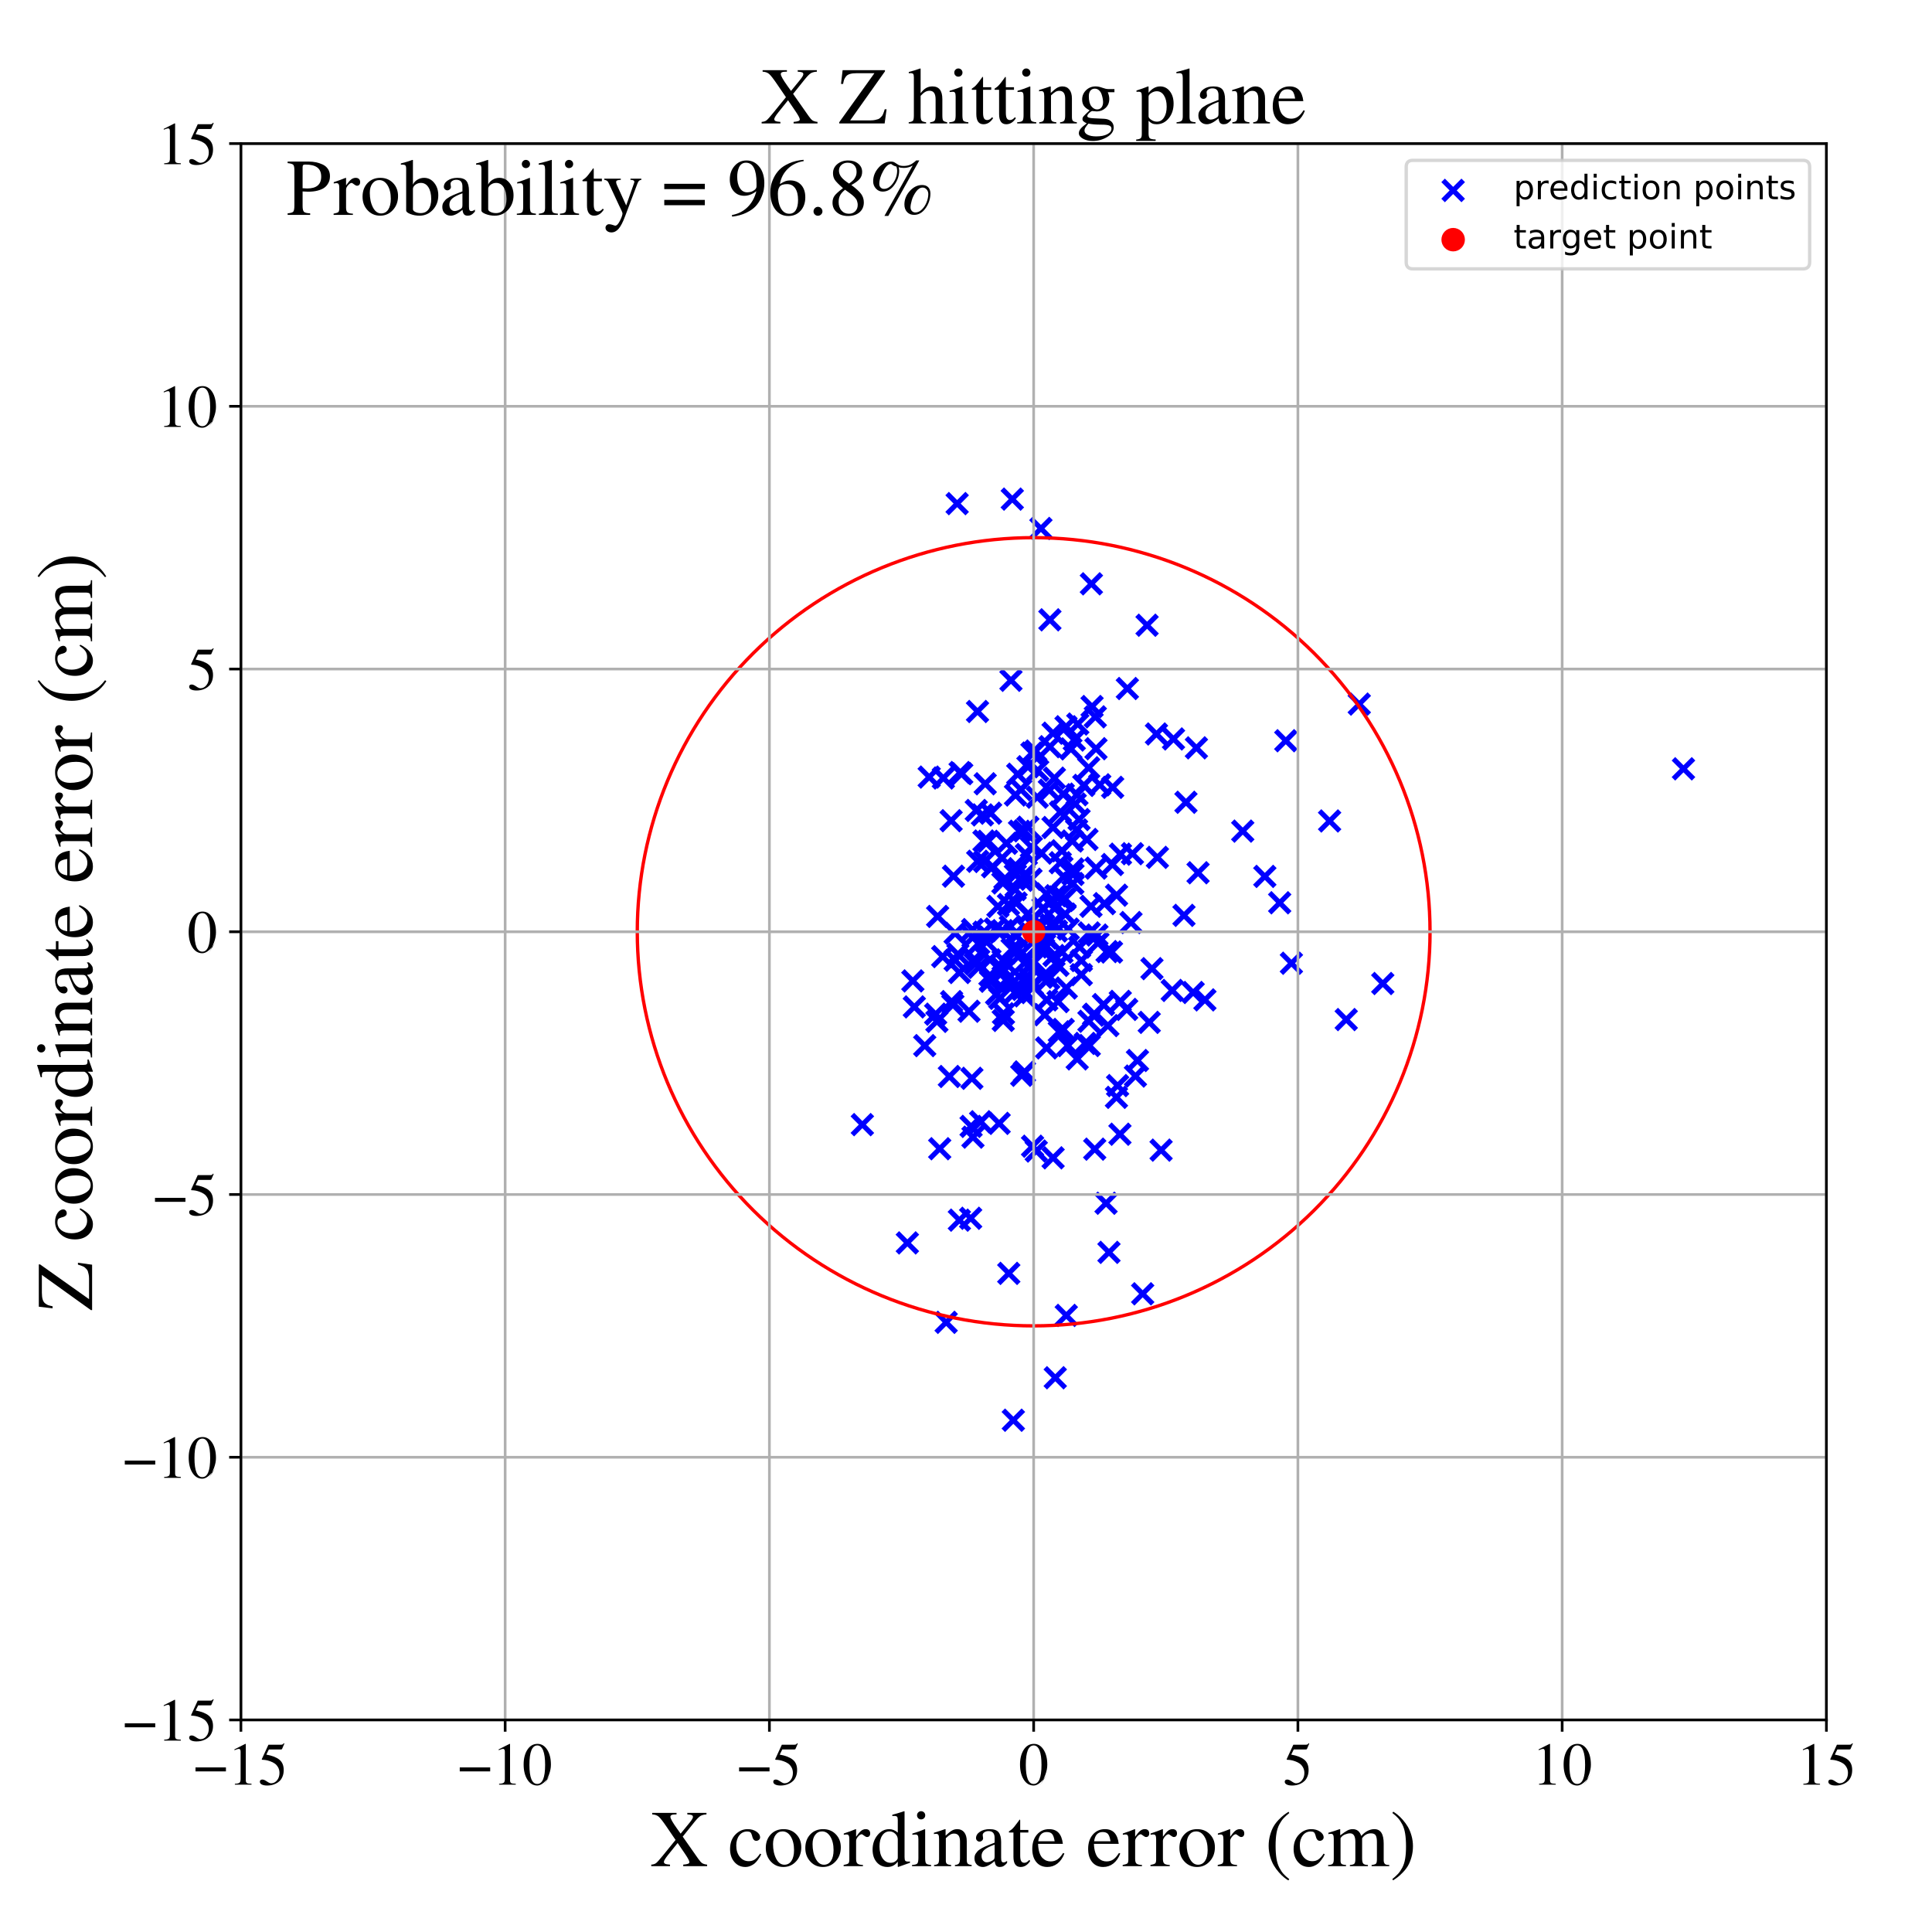 <?xml version="1.0" encoding="utf-8" standalone="no"?>
<!DOCTYPE svg PUBLIC "-//W3C//DTD SVG 1.1//EN"
  "http://www.w3.org/Graphics/SVG/1.1/DTD/svg11.dtd">
<!-- Created with matplotlib (https://matplotlib.org/) -->
<svg height="576pt" version="1.1" viewBox="0 0 576 576" width="576pt" xmlns="http://www.w3.org/2000/svg" xmlns:xlink="http://www.w3.org/1999/xlink">
 <defs>
  <style type="text/css">
*{stroke-linecap:butt;stroke-linejoin:round;}
  </style>
 </defs>
 <g id="figure_1">
  <g id="patch_1">
   <path d="M 0 576 
L 576 576 
L 576 0 
L 0 0 
z
" style="fill:#ffffff;"/>
  </g>
  <g id="axes_1">
   <g id="patch_2">
    <path d="M 71.822 512.784 
L 544.52 512.784 
L 544.52 42.802 
L 71.822 42.802 
z
" style="fill:#ffffff;"/>
   </g>
   <g id="PathCollection_1">
    <defs>
     <path d="M -3 3 
L 3 -3 
M -3 -3 
L 3 3 
" id="m5ede2b5884" style="stroke:#0000ff;stroke-width:1.5;"/>
    </defs>
    <g clip-path="url(#p735c7156c6)">
     <use style="fill:#0000ff;stroke:#0000ff;stroke-width:1.5;" x="285.362" xlink:href="#m5ede2b5884" y="150.14"/>
     <use style="fill:#0000ff;stroke:#0000ff;stroke-width:1.5;" x="301.802" xlink:href="#m5ede2b5884" y="148.805"/>
     <use style="fill:#0000ff;stroke:#0000ff;stroke-width:1.5;" x="310.61" xlink:href="#m5ede2b5884" y="291.349"/>
     <use style="fill:#0000ff;stroke:#0000ff;stroke-width:1.5;" x="357.187" xlink:href="#m5ede2b5884" y="260.202"/>
     <use style="fill:#0000ff;stroke:#0000ff;stroke-width:1.5;" x="293.327" xlink:href="#m5ede2b5884" y="277.909"/>
     <use style="fill:#0000ff;stroke:#0000ff;stroke-width:1.5;" x="345.063" xlink:href="#m5ede2b5884" y="255.611"/>
     <use style="fill:#0000ff;stroke:#0000ff;stroke-width:1.5;" x="308.617" xlink:href="#m5ede2b5884" y="276.307"/>
     <use style="fill:#0000ff;stroke:#0000ff;stroke-width:1.5;" x="303.424" xlink:href="#m5ede2b5884" y="230.82"/>
     <use style="fill:#0000ff;stroke:#0000ff;stroke-width:1.5;" x="381.522" xlink:href="#m5ede2b5884" y="269.152"/>
     <use style="fill:#0000ff;stroke:#0000ff;stroke-width:1.5;" x="326.024" xlink:href="#m5ede2b5884" y="302.67"/>
     <use style="fill:#0000ff;stroke:#0000ff;stroke-width:1.5;" x="304.727" xlink:href="#m5ede2b5884" y="284.064"/>
     <use style="fill:#0000ff;stroke:#0000ff;stroke-width:1.5;" x="308.946" xlink:href="#m5ede2b5884" y="343.166"/>
     <use style="fill:#0000ff;stroke:#0000ff;stroke-width:1.5;" x="316.97" xlink:href="#m5ede2b5884" y="268.452"/>
     <use style="fill:#0000ff;stroke:#0000ff;stroke-width:1.5;" x="301.216" xlink:href="#m5ede2b5884" y="276.195"/>
     <use style="fill:#0000ff;stroke:#0000ff;stroke-width:1.5;" x="343.442" xlink:href="#m5ede2b5884" y="288.79"/>
     <use style="fill:#0000ff;stroke:#0000ff;stroke-width:1.5;" x="295.926" xlink:href="#m5ede2b5884" y="258.415"/>
     <use style="fill:#0000ff;stroke:#0000ff;stroke-width:1.5;" x="297.528" xlink:href="#m5ede2b5884" y="270.253"/>
     <use style="fill:#0000ff;stroke:#0000ff;stroke-width:1.5;" x="298.067" xlink:href="#m5ede2b5884" y="297.637"/>
     <use style="fill:#0000ff;stroke:#0000ff;stroke-width:1.5;" x="297.118" xlink:href="#m5ede2b5884" y="296.376"/>
     <use style="fill:#0000ff;stroke:#0000ff;stroke-width:1.5;" x="307.377" xlink:href="#m5ede2b5884" y="262.129"/>
     <use style="fill:#0000ff;stroke:#0000ff;stroke-width:1.5;" x="295.314" xlink:href="#m5ede2b5884" y="292.546"/>
     <use style="fill:#0000ff;stroke:#0000ff;stroke-width:1.5;" x="304.613" xlink:href="#m5ede2b5884" y="320.585"/>
     <use style="fill:#0000ff;stroke:#0000ff;stroke-width:1.5;" x="299.172" xlink:href="#m5ede2b5884" y="302.224"/>
     <use style="fill:#0000ff;stroke:#0000ff;stroke-width:1.5;" x="321.148" xlink:href="#m5ede2b5884" y="315.695"/>
     <use style="fill:#0000ff;stroke:#0000ff;stroke-width:1.5;" x="305.514" xlink:href="#m5ede2b5884" y="296.898"/>
     <use style="fill:#0000ff;stroke:#0000ff;stroke-width:1.5;" x="317.11" xlink:href="#m5ede2b5884" y="261.374"/>
     <use style="fill:#0000ff;stroke:#0000ff;stroke-width:1.5;" x="314.614" xlink:href="#m5ede2b5884" y="410.758"/>
     <use style="fill:#0000ff;stroke:#0000ff;stroke-width:1.5;" x="310.611" xlink:href="#m5ede2b5884" y="275.907"/>
     <use style="fill:#0000ff;stroke:#0000ff;stroke-width:1.5;" x="283.043" xlink:href="#m5ede2b5884" y="320.942"/>
     <use style="fill:#0000ff;stroke:#0000ff;stroke-width:1.5;" x="321.86" xlink:href="#m5ede2b5884" y="282.358"/>
     <use style="fill:#0000ff;stroke:#0000ff;stroke-width:1.5;" x="312.857" xlink:href="#m5ede2b5884" y="235.585"/>
     <use style="fill:#0000ff;stroke:#0000ff;stroke-width:1.5;" x="307.84" xlink:href="#m5ede2b5884" y="341.729"/>
     <use style="fill:#0000ff;stroke:#0000ff;stroke-width:1.5;" x="282.085" xlink:href="#m5ede2b5884" y="394.237"/>
     <use style="fill:#0000ff;stroke:#0000ff;stroke-width:1.5;" x="298.997" xlink:href="#m5ede2b5884" y="263.239"/>
     <use style="fill:#0000ff;stroke:#0000ff;stroke-width:1.5;" x="302.981" xlink:href="#m5ede2b5884" y="279.07"/>
     <use style="fill:#0000ff;stroke:#0000ff;stroke-width:1.5;" x="318.489" xlink:href="#m5ede2b5884" y="276.995"/>
     <use style="fill:#0000ff;stroke:#0000ff;stroke-width:1.5;" x="333.191" xlink:href="#m5ede2b5884" y="323.65"/>
     <use style="fill:#0000ff;stroke:#0000ff;stroke-width:1.5;" x="296.705" xlink:href="#m5ede2b5884" y="276.965"/>
     <use style="fill:#0000ff;stroke:#0000ff;stroke-width:1.5;" x="335.91" xlink:href="#m5ede2b5884" y="300.945"/>
     <use style="fill:#0000ff;stroke:#0000ff;stroke-width:1.5;" x="289.513" xlink:href="#m5ede2b5884" y="335.82"/>
     <use style="fill:#0000ff;stroke:#0000ff;stroke-width:1.5;" x="257.103" xlink:href="#m5ede2b5884" y="335.294"/>
     <use style="fill:#0000ff;stroke:#0000ff;stroke-width:1.5;" x="300.064" xlink:href="#m5ede2b5884" y="251.415"/>
     <use style="fill:#0000ff;stroke:#0000ff;stroke-width:1.5;" x="327.336" xlink:href="#m5ede2b5884" y="281.151"/>
     <use style="fill:#0000ff;stroke:#0000ff;stroke-width:1.5;" x="307.478" xlink:href="#m5ede2b5884" y="252.564"/>
     <use style="fill:#0000ff;stroke:#0000ff;stroke-width:1.5;" x="305.262" xlink:href="#m5ede2b5884" y="260.967"/>
     <use style="fill:#0000ff;stroke:#0000ff;stroke-width:1.5;" x="307.899" xlink:href="#m5ede2b5884" y="287.267"/>
     <use style="fill:#0000ff;stroke:#0000ff;stroke-width:1.5;" x="312.995" xlink:href="#m5ede2b5884" y="222.622"/>
     <use style="fill:#0000ff;stroke:#0000ff;stroke-width:1.5;" x="278.954" xlink:href="#m5ede2b5884" y="302.357"/>
     <use style="fill:#0000ff;stroke:#0000ff;stroke-width:1.5;" x="309.373" xlink:href="#m5ede2b5884" y="229.706"/>
     <use style="fill:#0000ff;stroke:#0000ff;stroke-width:1.5;" x="330.624" xlink:href="#m5ede2b5884" y="373.374"/>
     <use style="fill:#0000ff;stroke:#0000ff;stroke-width:1.5;" x="292.367" xlink:href="#m5ede2b5884" y="334.431"/>
     <use style="fill:#0000ff;stroke:#0000ff;stroke-width:1.5;" x="349.86" xlink:href="#m5ede2b5884" y="220.307"/>
     <use style="fill:#0000ff;stroke:#0000ff;stroke-width:1.5;" x="317.513" xlink:href="#m5ede2b5884" y="267.992"/>
     <use style="fill:#0000ff;stroke:#0000ff;stroke-width:1.5;" x="337.62" xlink:href="#m5ede2b5884" y="254.515"/>
     <use style="fill:#0000ff;stroke:#0000ff;stroke-width:1.5;" x="291.433" xlink:href="#m5ede2b5884" y="212.125"/>
     <use style="fill:#0000ff;stroke:#0000ff;stroke-width:1.5;" x="327.035" xlink:href="#m5ede2b5884" y="278.775"/>
     <use style="fill:#0000ff;stroke:#0000ff;stroke-width:1.5;" x="312.078" xlink:href="#m5ede2b5884" y="298.107"/>
     <use style="fill:#0000ff;stroke:#0000ff;stroke-width:1.5;" x="272.592" xlink:href="#m5ede2b5884" y="300.194"/>
     <use style="fill:#0000ff;stroke:#0000ff;stroke-width:1.5;" x="289.388" xlink:href="#m5ede2b5884" y="363.214"/>
     <use style="fill:#0000ff;stroke:#0000ff;stroke-width:1.5;" x="331.669" xlink:href="#m5ede2b5884" y="257.745"/>
     <use style="fill:#0000ff;stroke:#0000ff;stroke-width:1.5;" x="295.344" xlink:href="#m5ede2b5884" y="242.443"/>
     <use style="fill:#0000ff;stroke:#0000ff;stroke-width:1.5;" x="305.007" xlink:href="#m5ede2b5884" y="292.199"/>
     <use style="fill:#0000ff;stroke:#0000ff;stroke-width:1.5;" x="298.871" xlink:href="#m5ede2b5884" y="277.446"/>
     <use style="fill:#0000ff;stroke:#0000ff;stroke-width:1.5;" x="321.714" xlink:href="#m5ede2b5884" y="244.332"/>
     <use style="fill:#0000ff;stroke:#0000ff;stroke-width:1.5;" x="321.331" xlink:href="#m5ede2b5884" y="215.864"/>
     <use style="fill:#0000ff;stroke:#0000ff;stroke-width:1.5;" x="286.053" xlink:href="#m5ede2b5884" y="289.944"/>
     <use style="fill:#0000ff;stroke:#0000ff;stroke-width:1.5;" x="295.323" xlink:href="#m5ede2b5884" y="292.312"/>
     <use style="fill:#0000ff;stroke:#0000ff;stroke-width:1.5;" x="321.085" xlink:href="#m5ede2b5884" y="236.933"/>
     <use style="fill:#0000ff;stroke:#0000ff;stroke-width:1.5;" x="290.519" xlink:href="#m5ede2b5884" y="286.001"/>
     <use style="fill:#0000ff;stroke:#0000ff;stroke-width:1.5;" x="281.248" xlink:href="#m5ede2b5884" y="231.956"/>
     <use style="fill:#0000ff;stroke:#0000ff;stroke-width:1.5;" x="314.236" xlink:href="#m5ede2b5884" y="284.883"/>
     <use style="fill:#0000ff;stroke:#0000ff;stroke-width:1.5;" x="326.754" xlink:href="#m5ede2b5884" y="258.817"/>
     <use style="fill:#0000ff;stroke:#0000ff;stroke-width:1.5;" x="291.067" xlink:href="#m5ede2b5884" y="241.625"/>
     <use style="fill:#0000ff;stroke:#0000ff;stroke-width:1.5;" x="333.893" xlink:href="#m5ede2b5884" y="338.153"/>
     <use style="fill:#0000ff;stroke:#0000ff;stroke-width:1.5;" x="312.671" xlink:href="#m5ede2b5884" y="291.753"/>
     <use style="fill:#0000ff;stroke:#0000ff;stroke-width:1.5;" x="315.821" xlink:href="#m5ede2b5884" y="307.623"/>
     <use style="fill:#0000ff;stroke:#0000ff;stroke-width:1.5;" x="327.876" xlink:href="#m5ede2b5884" y="233.977"/>
     <use style="fill:#0000ff;stroke:#0000ff;stroke-width:1.5;" x="312.023" xlink:href="#m5ede2b5884" y="312.422"/>
     <use style="fill:#0000ff;stroke:#0000ff;stroke-width:1.5;" x="283.564" xlink:href="#m5ede2b5884" y="244.682"/>
     <use style="fill:#0000ff;stroke:#0000ff;stroke-width:1.5;" x="319.275" xlink:href="#m5ede2b5884" y="223.271"/>
     <use style="fill:#0000ff;stroke:#0000ff;stroke-width:1.5;" x="279.542" xlink:href="#m5ede2b5884" y="273.219"/>
     <use style="fill:#0000ff;stroke:#0000ff;stroke-width:1.5;" x="325.385" xlink:href="#m5ede2b5884" y="174.06"/>
     <use style="fill:#0000ff;stroke:#0000ff;stroke-width:1.5;" x="313.97" xlink:href="#m5ede2b5884" y="345.192"/>
     <use style="fill:#0000ff;stroke:#0000ff;stroke-width:1.5;" x="307.655" xlink:href="#m5ede2b5884" y="224.52"/>
     <use style="fill:#0000ff;stroke:#0000ff;stroke-width:1.5;" x="320.967" xlink:href="#m5ede2b5884" y="247.412"/>
     <use style="fill:#0000ff;stroke:#0000ff;stroke-width:1.5;" x="326.75" xlink:href="#m5ede2b5884" y="223.212"/>
     <use style="fill:#0000ff;stroke:#0000ff;stroke-width:1.5;" x="311.438" xlink:href="#m5ede2b5884" y="281.637"/>
     <use style="fill:#0000ff;stroke:#0000ff;stroke-width:1.5;" x="291.789" xlink:href="#m5ede2b5884" y="281.291"/>
     <use style="fill:#0000ff;stroke:#0000ff;stroke-width:1.5;" x="298.783" xlink:href="#m5ede2b5884" y="255.826"/>
     <use style="fill:#0000ff;stroke:#0000ff;stroke-width:1.5;" x="337.19" xlink:href="#m5ede2b5884" y="275.037"/>
     <use style="fill:#0000ff;stroke:#0000ff;stroke-width:1.5;" x="317.815" xlink:href="#m5ede2b5884" y="216.669"/>
     <use style="fill:#0000ff;stroke:#0000ff;stroke-width:1.5;" x="284.083" xlink:href="#m5ede2b5884" y="299.605"/>
     <use style="fill:#0000ff;stroke:#0000ff;stroke-width:1.5;" x="353.577" xlink:href="#m5ede2b5884" y="239.191"/>
     <use style="fill:#0000ff;stroke:#0000ff;stroke-width:1.5;" x="314.44" xlink:href="#m5ede2b5884" y="270.792"/>
     <use style="fill:#0000ff;stroke:#0000ff;stroke-width:1.5;" x="313.011" xlink:href="#m5ede2b5884" y="184.793"/>
     <use style="fill:#0000ff;stroke:#0000ff;stroke-width:1.5;" x="355.731" xlink:href="#m5ede2b5884" y="295.899"/>
     <use style="fill:#0000ff;stroke:#0000ff;stroke-width:1.5;" x="305.421" xlink:href="#m5ede2b5884" y="287.092"/>
     <use style="fill:#0000ff;stroke:#0000ff;stroke-width:1.5;" x="302.583" xlink:href="#m5ede2b5884" y="278.459"/>
     <use style="fill:#0000ff;stroke:#0000ff;stroke-width:1.5;" x="320.281" xlink:href="#m5ede2b5884" y="220.635"/>
     <use style="fill:#0000ff;stroke:#0000ff;stroke-width:1.5;" x="306.88" xlink:href="#m5ede2b5884" y="291.65"/>
     <use style="fill:#0000ff;stroke:#0000ff;stroke-width:1.5;" x="309.236" xlink:href="#m5ede2b5884" y="237.67"/>
     <use style="fill:#0000ff;stroke:#0000ff;stroke-width:1.5;" x="359.227" xlink:href="#m5ede2b5884" y="298.103"/>
     <use style="fill:#0000ff;stroke:#0000ff;stroke-width:1.5;" x="328.989" xlink:href="#m5ede2b5884" y="299.5"/>
     <use style="fill:#0000ff;stroke:#0000ff;stroke-width:1.5;" x="311.139" xlink:href="#m5ede2b5884" y="282.981"/>
     <use style="fill:#0000ff;stroke:#0000ff;stroke-width:1.5;" x="308.774" xlink:href="#m5ede2b5884" y="223.909"/>
     <use style="fill:#0000ff;stroke:#0000ff;stroke-width:1.5;" x="325.263" xlink:href="#m5ede2b5884" y="270.205"/>
     <use style="fill:#0000ff;stroke:#0000ff;stroke-width:1.5;" x="330.296" xlink:href="#m5ede2b5884" y="305.764"/>
     <use style="fill:#0000ff;stroke:#0000ff;stroke-width:1.5;" x="318.381" xlink:href="#m5ede2b5884" y="311.739"/>
     <use style="fill:#0000ff;stroke:#0000ff;stroke-width:1.5;" x="284.27" xlink:href="#m5ede2b5884" y="261.225"/>
     <use style="fill:#0000ff;stroke:#0000ff;stroke-width:1.5;" x="307.397" xlink:href="#m5ede2b5884" y="287.393"/>
     <use style="fill:#0000ff;stroke:#0000ff;stroke-width:1.5;" x="324.059" xlink:href="#m5ede2b5884" y="250.271"/>
     <use style="fill:#0000ff;stroke:#0000ff;stroke-width:1.5;" x="286.731" xlink:href="#m5ede2b5884" y="230.655"/>
     <use style="fill:#0000ff;stroke:#0000ff;stroke-width:1.5;" x="306.549" xlink:href="#m5ede2b5884" y="272.41"/>
     <use style="fill:#0000ff;stroke:#0000ff;stroke-width:1.5;" x="329.753" xlink:href="#m5ede2b5884" y="358.731"/>
     <use style="fill:#0000ff;stroke:#0000ff;stroke-width:1.5;" x="314.351" xlink:href="#m5ede2b5884" y="231.993"/>
     <use style="fill:#0000ff;stroke:#0000ff;stroke-width:1.5;" x="304.735" xlink:href="#m5ede2b5884" y="262.45"/>
     <use style="fill:#0000ff;stroke:#0000ff;stroke-width:1.5;" x="315.407" xlink:href="#m5ede2b5884" y="287.813"/>
     <use style="fill:#0000ff;stroke:#0000ff;stroke-width:1.5;" x="301.401" xlink:href="#m5ede2b5884" y="202.825"/>
     <use style="fill:#0000ff;stroke:#0000ff;stroke-width:1.5;" x="290.08" xlink:href="#m5ede2b5884" y="279.388"/>
     <use style="fill:#0000ff;stroke:#0000ff;stroke-width:1.5;" x="316.151" xlink:href="#m5ede2b5884" y="242.083"/>
     <use style="fill:#0000ff;stroke:#0000ff;stroke-width:1.5;" x="275.696" xlink:href="#m5ede2b5884" y="311.738"/>
     <use style="fill:#0000ff;stroke:#0000ff;stroke-width:1.5;" x="322.373" xlink:href="#m5ede2b5884" y="290.586"/>
     <use style="fill:#0000ff;stroke:#0000ff;stroke-width:1.5;" x="302.617" xlink:href="#m5ede2b5884" y="295.927"/>
     <use style="fill:#0000ff;stroke:#0000ff;stroke-width:1.5;" x="292.903" xlink:href="#m5ede2b5884" y="242.955"/>
     <use style="fill:#0000ff;stroke:#0000ff;stroke-width:1.5;" x="293.726" xlink:href="#m5ede2b5884" y="233.672"/>
     <use style="fill:#0000ff;stroke:#0000ff;stroke-width:1.5;" x="277.026" xlink:href="#m5ede2b5884" y="231.678"/>
     <use style="fill:#0000ff;stroke:#0000ff;stroke-width:1.5;" x="344.783" xlink:href="#m5ede2b5884" y="218.828"/>
     <use style="fill:#0000ff;stroke:#0000ff;stroke-width:1.5;" x="352.986" xlink:href="#m5ede2b5884" y="272.902"/>
     <use style="fill:#0000ff;stroke:#0000ff;stroke-width:1.5;" x="302.659" xlink:href="#m5ede2b5884" y="265.217"/>
     <use style="fill:#0000ff;stroke:#0000ff;stroke-width:1.5;" x="307.812" xlink:href="#m5ede2b5884" y="293.65"/>
     <use style="fill:#0000ff;stroke:#0000ff;stroke-width:1.5;" x="285.587" xlink:href="#m5ede2b5884" y="284.506"/>
     <use style="fill:#0000ff;stroke:#0000ff;stroke-width:1.5;" x="319.921" xlink:href="#m5ede2b5884" y="259.066"/>
     <use style="fill:#0000ff;stroke:#0000ff;stroke-width:1.5;" x="385.017" xlink:href="#m5ede2b5884" y="287.177"/>
     <use style="fill:#0000ff;stroke:#0000ff;stroke-width:1.5;" x="326.552" xlink:href="#m5ede2b5884" y="213.721"/>
     <use style="fill:#0000ff;stroke:#0000ff;stroke-width:1.5;" x="289.754" xlink:href="#m5ede2b5884" y="321.482"/>
     <use style="fill:#0000ff;stroke:#0000ff;stroke-width:1.5;" x="333.997" xlink:href="#m5ede2b5884" y="298.54"/>
     <use style="fill:#0000ff;stroke:#0000ff;stroke-width:1.5;" x="316.615" xlink:href="#m5ede2b5884" y="283.882"/>
     <use style="fill:#0000ff;stroke:#0000ff;stroke-width:1.5;" x="326.377" xlink:href="#m5ede2b5884" y="342.608"/>
     <use style="fill:#0000ff;stroke:#0000ff;stroke-width:1.5;" x="316.106" xlink:href="#m5ede2b5884" y="257.203"/>
     <use style="fill:#0000ff;stroke:#0000ff;stroke-width:1.5;" x="329.286" xlink:href="#m5ede2b5884" y="269.406"/>
     <use style="fill:#0000ff;stroke:#0000ff;stroke-width:1.5;" x="304.363" xlink:href="#m5ede2b5884" y="235.415"/>
     <use style="fill:#0000ff;stroke:#0000ff;stroke-width:1.5;" x="341.984" xlink:href="#m5ede2b5884" y="186.404"/>
     <use style="fill:#0000ff;stroke:#0000ff;stroke-width:1.5;" x="280.161" xlink:href="#m5ede2b5884" y="342.476"/>
     <use style="fill:#0000ff;stroke:#0000ff;stroke-width:1.5;" x="294.58" xlink:href="#m5ede2b5884" y="250.819"/>
     <use style="fill:#0000ff;stroke:#0000ff;stroke-width:1.5;" x="311.478" xlink:href="#m5ede2b5884" y="302.53"/>
     <use style="fill:#0000ff;stroke:#0000ff;stroke-width:1.5;" x="286.239" xlink:href="#m5ede2b5884" y="230.323"/>
     <use style="fill:#0000ff;stroke:#0000ff;stroke-width:1.5;" x="283.708" xlink:href="#m5ede2b5884" y="298.617"/>
     <use style="fill:#0000ff;stroke:#0000ff;stroke-width:1.5;" x="313.956" xlink:href="#m5ede2b5884" y="218.586"/>
     <use style="fill:#0000ff;stroke:#0000ff;stroke-width:1.5;" x="319.702" xlink:href="#m5ede2b5884" y="250.738"/>
     <use style="fill:#0000ff;stroke:#0000ff;stroke-width:1.5;" x="330.055" xlink:href="#m5ede2b5884" y="283.702"/>
     <use style="fill:#0000ff;stroke:#0000ff;stroke-width:1.5;" x="324.747" xlink:href="#m5ede2b5884" y="278.143"/>
     <use style="fill:#0000ff;stroke:#0000ff;stroke-width:1.5;" x="311.866" xlink:href="#m5ede2b5884" y="290.248"/>
     <use style="fill:#0000ff;stroke:#0000ff;stroke-width:1.5;" x="349.485" xlink:href="#m5ede2b5884" y="295.286"/>
     <use style="fill:#0000ff;stroke:#0000ff;stroke-width:1.5;" x="370.508" xlink:href="#m5ede2b5884" y="247.785"/>
     <use style="fill:#0000ff;stroke:#0000ff;stroke-width:1.5;" x="316.995" xlink:href="#m5ede2b5884" y="236.759"/>
     <use style="fill:#0000ff;stroke:#0000ff;stroke-width:1.5;" x="302.116" xlink:href="#m5ede2b5884" y="423.422"/>
     <use style="fill:#0000ff;stroke:#0000ff;stroke-width:1.5;" x="289.964" xlink:href="#m5ede2b5884" y="277.136"/>
     <use style="fill:#0000ff;stroke:#0000ff;stroke-width:1.5;" x="300.75" xlink:href="#m5ede2b5884" y="379.638"/>
     <use style="fill:#0000ff;stroke:#0000ff;stroke-width:1.5;" x="310.334" xlink:href="#m5ede2b5884" y="157.551"/>
     <use style="fill:#0000ff;stroke:#0000ff;stroke-width:1.5;" x="334.05" xlink:href="#m5ede2b5884" y="254.66"/>
     <use style="fill:#0000ff;stroke:#0000ff;stroke-width:1.5;" x="338.517" xlink:href="#m5ede2b5884" y="320.815"/>
     <use style="fill:#0000ff;stroke:#0000ff;stroke-width:1.5;" x="323.123" xlink:href="#m5ede2b5884" y="234.145"/>
     <use style="fill:#0000ff;stroke:#0000ff;stroke-width:1.5;" x="311.106" xlink:href="#m5ede2b5884" y="271.013"/>
     <use style="fill:#0000ff;stroke:#0000ff;stroke-width:1.5;" x="319.855" xlink:href="#m5ede2b5884" y="263.397"/>
     <use style="fill:#0000ff;stroke:#0000ff;stroke-width:1.5;" x="324.579" xlink:href="#m5ede2b5884" y="228.901"/>
     <use style="fill:#0000ff;stroke:#0000ff;stroke-width:1.5;" x="300.662" xlink:href="#m5ede2b5884" y="269.677"/>
     <use style="fill:#0000ff;stroke:#0000ff;stroke-width:1.5;" x="313.941" xlink:href="#m5ede2b5884" y="246.702"/>
     <use style="fill:#0000ff;stroke:#0000ff;stroke-width:1.5;" x="303.719" xlink:href="#m5ede2b5884" y="258.987"/>
     <use style="fill:#0000ff;stroke:#0000ff;stroke-width:1.5;" x="304.892" xlink:href="#m5ede2b5884" y="294.98"/>
     <use style="fill:#0000ff;stroke:#0000ff;stroke-width:1.5;" x="311.989" xlink:href="#m5ede2b5884" y="279.678"/>
     <use style="fill:#0000ff;stroke:#0000ff;stroke-width:1.5;" x="501.907" xlink:href="#m5ede2b5884" y="229.212"/>
     <use style="fill:#0000ff;stroke:#0000ff;stroke-width:1.5;" x="302.937" xlink:href="#m5ede2b5884" y="269.219"/>
     <use style="fill:#0000ff;stroke:#0000ff;stroke-width:1.5;" x="290.741" xlink:href="#m5ede2b5884" y="287.347"/>
     <use style="fill:#0000ff;stroke:#0000ff;stroke-width:1.5;" x="301.932" xlink:href="#m5ede2b5884" y="293.044"/>
     <use style="fill:#0000ff;stroke:#0000ff;stroke-width:1.5;" x="299.999" xlink:href="#m5ede2b5884" y="292.237"/>
     <use style="fill:#0000ff;stroke:#0000ff;stroke-width:1.5;" x="412.259" xlink:href="#m5ede2b5884" y="293.221"/>
     <use style="fill:#0000ff;stroke:#0000ff;stroke-width:1.5;" x="299.106" xlink:href="#m5ede2b5884" y="304.228"/>
     <use style="fill:#0000ff;stroke:#0000ff;stroke-width:1.5;" x="326.292" xlink:href="#m5ede2b5884" y="302.385"/>
     <use style="fill:#0000ff;stroke:#0000ff;stroke-width:1.5;" x="303.072" xlink:href="#m5ede2b5884" y="283.472"/>
     <use style="fill:#0000ff;stroke:#0000ff;stroke-width:1.5;" x="331.727" xlink:href="#m5ede2b5884" y="234.733"/>
     <use style="fill:#0000ff;stroke:#0000ff;stroke-width:1.5;" x="383.341" xlink:href="#m5ede2b5884" y="220.84"/>
     <use style="fill:#0000ff;stroke:#0000ff;stroke-width:1.5;" x="294.138" xlink:href="#m5ede2b5884" y="280.813"/>
     <use style="fill:#0000ff;stroke:#0000ff;stroke-width:1.5;" x="301.747" xlink:href="#m5ede2b5884" y="282.97"/>
     <use style="fill:#0000ff;stroke:#0000ff;stroke-width:1.5;" x="396.404" xlink:href="#m5ede2b5884" y="244.756"/>
     <use style="fill:#0000ff;stroke:#0000ff;stroke-width:1.5;" x="322.394" xlink:href="#m5ede2b5884" y="286.379"/>
     <use style="fill:#0000ff;stroke:#0000ff;stroke-width:1.5;" x="310.479" xlink:href="#m5ede2b5884" y="254.344"/>
     <use style="fill:#0000ff;stroke:#0000ff;stroke-width:1.5;" x="299.602" xlink:href="#m5ede2b5884" y="261.951"/>
     <use style="fill:#0000ff;stroke:#0000ff;stroke-width:1.5;" x="299.058" xlink:href="#m5ede2b5884" y="286.313"/>
     <use style="fill:#0000ff;stroke:#0000ff;stroke-width:1.5;" x="305.99" xlink:href="#m5ede2b5884" y="254.78"/>
     <use style="fill:#0000ff;stroke:#0000ff;stroke-width:1.5;" x="332.886" xlink:href="#m5ede2b5884" y="266.891"/>
     <use style="fill:#0000ff;stroke:#0000ff;stroke-width:1.5;" x="314.971" xlink:href="#m5ede2b5884" y="277.566"/>
     <use style="fill:#0000ff;stroke:#0000ff;stroke-width:1.5;" x="401.365" xlink:href="#m5ede2b5884" y="303.971"/>
     <use style="fill:#0000ff;stroke:#0000ff;stroke-width:1.5;" x="312.013" xlink:href="#m5ede2b5884" y="266.506"/>
     <use style="fill:#0000ff;stroke:#0000ff;stroke-width:1.5;" x="284.764" xlink:href="#m5ede2b5884" y="286.291"/>
     <use style="fill:#0000ff;stroke:#0000ff;stroke-width:1.5;" x="295.147" xlink:href="#m5ede2b5884" y="286.161"/>
     <use style="fill:#0000ff;stroke:#0000ff;stroke-width:1.5;" x="295.135" xlink:href="#m5ede2b5884" y="290.775"/>
     <use style="fill:#0000ff;stroke:#0000ff;stroke-width:1.5;" x="305.436" xlink:href="#m5ede2b5884" y="319.57"/>
     <use style="fill:#0000ff;stroke:#0000ff;stroke-width:1.5;" x="320.559" xlink:href="#m5ede2b5884" y="239.693"/>
     <use style="fill:#0000ff;stroke:#0000ff;stroke-width:1.5;" x="279.327" xlink:href="#m5ede2b5884" y="304.507"/>
     <use style="fill:#0000ff;stroke:#0000ff;stroke-width:1.5;" x="315.631" xlink:href="#m5ede2b5884" y="267.399"/>
     <use style="fill:#0000ff;stroke:#0000ff;stroke-width:1.5;" x="291.807" xlink:href="#m5ede2b5884" y="288.386"/>
     <use style="fill:#0000ff;stroke:#0000ff;stroke-width:1.5;" x="317.894" xlink:href="#m5ede2b5884" y="294.556"/>
     <use style="fill:#0000ff;stroke:#0000ff;stroke-width:1.5;" x="291.494" xlink:href="#m5ede2b5884" y="256.773"/>
     <use style="fill:#0000ff;stroke:#0000ff;stroke-width:1.5;" x="314.435" xlink:href="#m5ede2b5884" y="275.694"/>
     <use style="fill:#0000ff;stroke:#0000ff;stroke-width:1.5;" x="342.629" xlink:href="#m5ede2b5884" y="304.808"/>
     <use style="fill:#0000ff;stroke:#0000ff;stroke-width:1.5;" x="325.586" xlink:href="#m5ede2b5884" y="210.639"/>
     <use style="fill:#0000ff;stroke:#0000ff;stroke-width:1.5;" x="316.988" xlink:href="#m5ede2b5884" y="306.9"/>
     <use style="fill:#0000ff;stroke:#0000ff;stroke-width:1.5;" x="305.334" xlink:href="#m5ede2b5884" y="247.696"/>
     <use style="fill:#0000ff;stroke:#0000ff;stroke-width:1.5;" x="310.989" xlink:href="#m5ede2b5884" y="270.77"/>
     <use style="fill:#0000ff;stroke:#0000ff;stroke-width:1.5;" x="270.518" xlink:href="#m5ede2b5884" y="370.558"/>
     <use style="fill:#0000ff;stroke:#0000ff;stroke-width:1.5;" x="286.024" xlink:href="#m5ede2b5884" y="363.771"/>
     <use style="fill:#0000ff;stroke:#0000ff;stroke-width:1.5;" x="319.894" xlink:href="#m5ede2b5884" y="260.707"/>
     <use style="fill:#0000ff;stroke:#0000ff;stroke-width:1.5;" x="272.155" xlink:href="#m5ede2b5884" y="292.444"/>
     <use style="fill:#0000ff;stroke:#0000ff;stroke-width:1.5;" x="377.09" xlink:href="#m5ede2b5884" y="261.289"/>
     <use style="fill:#0000ff;stroke:#0000ff;stroke-width:1.5;" x="298.927" xlink:href="#m5ede2b5884" y="288.834"/>
     <use style="fill:#0000ff;stroke:#0000ff;stroke-width:1.5;" x="336.109" xlink:href="#m5ede2b5884" y="205.273"/>
     <use style="fill:#0000ff;stroke:#0000ff;stroke-width:1.5;" x="315.443" xlink:href="#m5ede2b5884" y="298.617"/>
     <use style="fill:#0000ff;stroke:#0000ff;stroke-width:1.5;" x="323.549" xlink:href="#m5ede2b5884" y="311.075"/>
     <use style="fill:#0000ff;stroke:#0000ff;stroke-width:1.5;" x="302.751" xlink:href="#m5ede2b5884" y="237.027"/>
     <use style="fill:#0000ff;stroke:#0000ff;stroke-width:1.5;" x="281.052" xlink:href="#m5ede2b5884" y="285.193"/>
     <use style="fill:#0000ff;stroke:#0000ff;stroke-width:1.5;" x="339.12" xlink:href="#m5ede2b5884" y="316.172"/>
     <use style="fill:#0000ff;stroke:#0000ff;stroke-width:1.5;" x="356.696" xlink:href="#m5ede2b5884" y="222.959"/>
     <use style="fill:#0000ff;stroke:#0000ff;stroke-width:1.5;" x="405.246" xlink:href="#m5ede2b5884" y="209.916"/>
     <use style="fill:#0000ff;stroke:#0000ff;stroke-width:1.5;" x="303.952" xlink:href="#m5ede2b5884" y="247.823"/>
     <use style="fill:#0000ff;stroke:#0000ff;stroke-width:1.5;" x="288.894" xlink:href="#m5ede2b5884" y="301.487"/>
     <use style="fill:#0000ff;stroke:#0000ff;stroke-width:1.5;" x="297.881" xlink:href="#m5ede2b5884" y="334.917"/>
     <use style="fill:#0000ff;stroke:#0000ff;stroke-width:1.5;" x="324.647" xlink:href="#m5ede2b5884" y="304.481"/>
     <use style="fill:#0000ff;stroke:#0000ff;stroke-width:1.5;" x="317.541" xlink:href="#m5ede2b5884" y="272.521"/>
     <use style="fill:#0000ff;stroke:#0000ff;stroke-width:1.5;" x="284.748" xlink:href="#m5ede2b5884" y="278.26"/>
     <use style="fill:#0000ff;stroke:#0000ff;stroke-width:1.5;" x="340.673" xlink:href="#m5ede2b5884" y="385.73"/>
     <use style="fill:#0000ff;stroke:#0000ff;stroke-width:1.5;" x="346.164" xlink:href="#m5ede2b5884" y="342.897"/>
     <use style="fill:#0000ff;stroke:#0000ff;stroke-width:1.5;" x="313.343" xlink:href="#m5ede2b5884" y="275.778"/>
     <use style="fill:#0000ff;stroke:#0000ff;stroke-width:1.5;" x="306.46" xlink:href="#m5ede2b5884" y="228.588"/>
     <use style="fill:#0000ff;stroke:#0000ff;stroke-width:1.5;" x="293.555" xlink:href="#m5ede2b5884" y="256.846"/>
     <use style="fill:#0000ff;stroke:#0000ff;stroke-width:1.5;" x="331.379" xlink:href="#m5ede2b5884" y="283.836"/>
     <use style="fill:#0000ff;stroke:#0000ff;stroke-width:1.5;" x="309.039" xlink:href="#m5ede2b5884" y="282.342"/>
     <use style="fill:#0000ff;stroke:#0000ff;stroke-width:1.5;" x="324.754" xlink:href="#m5ede2b5884" y="311.712"/>
     <use style="fill:#0000ff;stroke:#0000ff;stroke-width:1.5;" x="332.854" xlink:href="#m5ede2b5884" y="327.161"/>
     <use style="fill:#0000ff;stroke:#0000ff;stroke-width:1.5;" x="316.598" xlink:href="#m5ede2b5884" y="253.647"/>
     <use style="fill:#0000ff;stroke:#0000ff;stroke-width:1.5;" x="302.727" xlink:href="#m5ede2b5884" y="260.849"/>
     <use style="fill:#0000ff;stroke:#0000ff;stroke-width:1.5;" x="299.246" xlink:href="#m5ede2b5884" y="289.499"/>
     <use style="fill:#0000ff;stroke:#0000ff;stroke-width:1.5;" x="290.073" xlink:href="#m5ede2b5884" y="339.025"/>
     <use style="fill:#0000ff;stroke:#0000ff;stroke-width:1.5;" x="317.897" xlink:href="#m5ede2b5884" y="392.17"/>
     <use style="fill:#0000ff;stroke:#0000ff;stroke-width:1.5;" x="314.824" xlink:href="#m5ede2b5884" y="267.053"/>
     <use style="fill:#0000ff;stroke:#0000ff;stroke-width:1.5;" x="298.106" xlink:href="#m5ede2b5884" y="288.119"/>
     <use style="fill:#0000ff;stroke:#0000ff;stroke-width:1.5;" x="306.453" xlink:href="#m5ede2b5884" y="246.625"/>
     <use style="fill:#0000ff;stroke:#0000ff;stroke-width:1.5;" x="293.354" xlink:href="#m5ede2b5884" y="250.731"/>
    </g>
   </g>
   <g id="PathCollection_2">
    <defs>
     <path d="M 0 3 
C 0.796 3 1.559 2.684 2.121 2.121 
C 2.684 1.559 3 0.796 3 0 
C 3 -0.796 2.684 -1.559 2.121 -2.121 
C 1.559 -2.684 0.796 -3 0 -3 
C -0.796 -3 -1.559 -2.684 -2.121 -2.121 
C -2.684 -1.559 -3 -0.796 -3 0 
C -3 0.796 -2.684 1.559 -2.121 2.121 
C -1.559 2.684 -0.796 3 0 3 
z
" id="mec330d66f4" style="stroke:#ff0000;"/>
    </defs>
    <g clip-path="url(#p735c7156c6)">
     <use style="fill:#ff0000;stroke:#ff0000;" x="308.171" xlink:href="#mec330d66f4" y="277.793"/>
    </g>
   </g>
   <g id="patch_3">
    <path clip-path="url(#p735c7156c6)" d="M 308.171 395.288 
C 339.511 395.288 369.572 382.908 391.733 360.875 
C 413.894 338.841 426.346 308.953 426.346 277.793 
C 426.346 246.633 413.894 216.745 391.733 194.711 
C 369.572 172.677 339.511 160.297 308.171 160.297 
C 276.831 160.297 246.77 172.677 224.609 194.711 
C 202.448 216.745 189.997 246.633 189.997 277.793 
C 189.997 308.953 202.448 338.841 224.609 360.875 
C 246.77 382.908 276.831 395.288 308.171 395.288 
z
" style="fill:none;stroke:#ff0000;stroke-linejoin:miter;"/>
   </g>
   <g id="matplotlib.axis_1">
    <g id="xtick_1">
     <g id="line2d_1">
      <path clip-path="url(#p735c7156c6)" d="M 71.822 512.784 
L 71.822 42.802 
" style="fill:none;stroke:#b0b0b0;stroke-linecap:square;stroke-width:0.8;"/>
     </g>
     <g id="line2d_2">
      <defs>
       <path d="M 0 0 
L 0 3.5 
" id="me037f9d6e2" style="stroke:#000000;stroke-width:0.8;"/>
      </defs>
      <g>
       <use style="stroke:#000000;stroke-width:0.8;" x="71.822" xlink:href="#me037f9d6e2" y="512.784"/>
      </g>
     </g>
     <g id="text_1">
      <!-- −15 -->
      <defs>
       <path d="M 3 22 
L 3 28.594 
L 53.406 28.594 
L 53.406 22 
z
" id="FreeSerif-8722"/>
       <path d="M 18.297 59.297 
Q 16.5 59.297 11.094 57.094 
L 11.094 58.5 
L 29.094 67.594 
L 29.906 67.406 
L 29.906 7.406 
Q 29.906 3.797 31.703 2.688 
Q 33.5 1.594 39.406 1.5 
L 39.406 0 
L 11.797 0 
L 11.797 1.5 
Q 17.406 1.703 19.344 3.141 
Q 21.297 4.594 21.297 9.297 
L 21.297 54.594 
Q 21.297 59.297 18.297 59.297 
z
" id="FreeSerif-49"/>
       <path d="M 35.703 19.406 
Q 35.703 24.703 33.344 28.797 
Q 31 32.906 27.641 35.156 
Q 24.297 37.406 20.141 38.844 
Q 16 40.297 12.953 40.75 
Q 9.906 41.203 7.594 41.203 
Q 6.406 41.203 6.406 42 
Q 6.406 42.297 6.5 42.5 
L 17.406 66.203 
L 38.297 66.203 
Q 39.906 66.203 40.844 66.703 
Q 41.797 67.203 42.906 68.797 
L 43.797 68.094 
L 40 59.203 
Q 39.594 58.297 37.703 58.297 
L 18.094 58.297 
L 13.906 49.797 
Q 28.5 47.203 35.594 41.344 
Q 42.703 35.5 42.703 24.203 
Q 42.703 18.297 40.844 13.688 
Q 39 9.094 36.141 6.297 
Q 33.297 3.5 29.547 1.703 
Q 25.797 -0.094 22.344 -0.75 
Q 18.906 -1.406 15.406 -1.406 
Q 9.797 -1.406 6.5 0.25 
Q 3.203 1.906 3.203 4.797 
Q 3.203 8.5 7.5 8.5 
Q 10.297 8.5 14.75 5.391 
Q 19.203 2.297 21.797 2.297 
Q 27.703 2.297 31.703 7.25 
Q 35.703 12.203 35.703 19.406 
z
" id="FreeSerif-53"/>
      </defs>
      <g transform="translate(57.746 532.077)scale(0.18 -0.18)">
       <use xlink:href="#FreeSerif-8722"/>
       <use x="56.4" xlink:href="#FreeSerif-49"/>
       <use x="106.4" xlink:href="#FreeSerif-53"/>
      </g>
     </g>
    </g>
    <g id="xtick_2">
     <g id="line2d_3">
      <path clip-path="url(#p735c7156c6)" d="M 150.605 512.784 
L 150.605 42.802 
" style="fill:none;stroke:#b0b0b0;stroke-linecap:square;stroke-width:0.8;"/>
     </g>
     <g id="line2d_4">
      <g>
       <use style="stroke:#000000;stroke-width:0.8;" x="150.605" xlink:href="#me037f9d6e2" y="512.784"/>
      </g>
     </g>
     <g id="text_2">
      <!-- −10 -->
      <defs>
       <path d="M 47.594 17.797 
Q 35.203 -1.406 25 -1.406 
Q 14.797 -1.406 8.594 8.391 
Q 2.406 18.203 2.406 33.594 
Q 2.406 48.094 8.594 57.844 
Q 14.797 67.594 25.406 67.594 
Q 35.203 67.594 41.391 58 
Q 47.594 48.406 47.594 33 
Q 47.594 17.797 35.203 -1.406 
z
M 25.094 65 
Q 12 65 12 32.703 
Q 12 1.203 25 1.203 
Q 38 1.203 38 32.797 
Q 38 48.5 34.703 56.75 
Q 31.406 65 25.094 65 
z
" id="FreeSerif-48"/>
      </defs>
      <g transform="translate(136.529 532.077)scale(0.18 -0.18)">
       <use xlink:href="#FreeSerif-8722"/>
       <use x="56.4" xlink:href="#FreeSerif-49"/>
       <use x="106.4" xlink:href="#FreeSerif-48"/>
      </g>
     </g>
    </g>
    <g id="xtick_3">
     <g id="line2d_5">
      <path clip-path="url(#p735c7156c6)" d="M 229.388 512.784 
L 229.388 42.802 
" style="fill:none;stroke:#b0b0b0;stroke-linecap:square;stroke-width:0.8;"/>
     </g>
     <g id="line2d_6">
      <g>
       <use style="stroke:#000000;stroke-width:0.8;" x="229.388" xlink:href="#me037f9d6e2" y="512.784"/>
      </g>
     </g>
     <g id="text_3">
      <!-- −5 -->
      <g transform="translate(219.812 532.077)scale(0.18 -0.18)">
       <use xlink:href="#FreeSerif-8722"/>
       <use x="56.4" xlink:href="#FreeSerif-53"/>
      </g>
     </g>
    </g>
    <g id="xtick_4">
     <g id="line2d_7">
      <path clip-path="url(#p735c7156c6)" d="M 308.171 512.784 
L 308.171 42.802 
" style="fill:none;stroke:#b0b0b0;stroke-linecap:square;stroke-width:0.8;"/>
     </g>
     <g id="line2d_8">
      <g>
       <use style="stroke:#000000;stroke-width:0.8;" x="308.171" xlink:href="#me037f9d6e2" y="512.784"/>
      </g>
     </g>
     <g id="text_4">
      <!-- 0 -->
      <g transform="translate(303.671 532.077)scale(0.18 -0.18)">
       <use xlink:href="#FreeSerif-48"/>
      </g>
     </g>
    </g>
    <g id="xtick_5">
     <g id="line2d_9">
      <path clip-path="url(#p735c7156c6)" d="M 386.954 512.784 
L 386.954 42.802 
" style="fill:none;stroke:#b0b0b0;stroke-linecap:square;stroke-width:0.8;"/>
     </g>
     <g id="line2d_10">
      <g>
       <use style="stroke:#000000;stroke-width:0.8;" x="386.954" xlink:href="#me037f9d6e2" y="512.784"/>
      </g>
     </g>
     <g id="text_5">
      <!-- 5 -->
      <g transform="translate(382.454 532.077)scale(0.18 -0.18)">
       <use xlink:href="#FreeSerif-53"/>
      </g>
     </g>
    </g>
    <g id="xtick_6">
     <g id="line2d_11">
      <path clip-path="url(#p735c7156c6)" d="M 465.737 512.784 
L 465.737 42.802 
" style="fill:none;stroke:#b0b0b0;stroke-linecap:square;stroke-width:0.8;"/>
     </g>
     <g id="line2d_12">
      <g>
       <use style="stroke:#000000;stroke-width:0.8;" x="465.737" xlink:href="#me037f9d6e2" y="512.784"/>
      </g>
     </g>
     <g id="text_6">
      <!-- 10 -->
      <g transform="translate(456.737 532.077)scale(0.18 -0.18)">
       <use xlink:href="#FreeSerif-49"/>
       <use x="50" xlink:href="#FreeSerif-48"/>
      </g>
     </g>
    </g>
    <g id="xtick_7">
     <g id="line2d_13">
      <path clip-path="url(#p735c7156c6)" d="M 544.52 512.784 
L 544.52 42.802 
" style="fill:none;stroke:#b0b0b0;stroke-linecap:square;stroke-width:0.8;"/>
     </g>
     <g id="line2d_14">
      <g>
       <use style="stroke:#000000;stroke-width:0.8;" x="544.52" xlink:href="#me037f9d6e2" y="512.784"/>
      </g>
     </g>
     <g id="text_7">
      <!-- 15 -->
      <g transform="translate(535.52 532.077)scale(0.18 -0.18)">
       <use xlink:href="#FreeSerif-49"/>
       <use x="50" xlink:href="#FreeSerif-53"/>
      </g>
     </g>
    </g>
    <g id="text_8">
     <!-- X coordinate error (cm) -->
     <defs>
      <path d="M 69.594 66.203 
L 69.594 64.297 
Q 64.703 64 62.047 62.344 
Q 59.406 60.703 54.703 54.906 
L 40.094 36.703 
L 59.297 9.297 
Q 62.297 5 64.297 3.703 
Q 66.297 2.406 70.406 1.906 
L 70.406 0 
L 40.703 0 
L 40.703 1.906 
Q 44.797 2.297 46.594 2.938 
Q 48.406 3.594 48.406 5 
Q 48.406 7.203 43.297 14.797 
L 33.797 28.797 
L 21.906 14 
Q 16.703 7.5 16.703 5.406 
Q 16.703 3.703 18.297 2.953 
Q 19.906 2.203 24.297 1.906 
L 24.297 0 
L 1 0 
L 1 1.906 
Q 4.906 2.203 7 3.797 
Q 9.094 5.406 15.5 13.297 
L 31.203 32.594 
L 20.297 48.594 
Q 13.297 58.906 10.25 61.5 
Q 7.203 64.094 2.203 64.297 
L 2.203 66.203 
L 32.406 66.203 
L 32.406 64.297 
L 29.594 64.203 
Q 24.797 64.094 24.797 61.297 
Q 24.797 58.094 33.297 46.297 
L 37.5 40.406 
L 48.797 54.203 
Q 52.797 59.203 52.797 61.094 
Q 52.797 62.797 51.344 63.438 
Q 49.906 64.094 45.797 64.297 
L 45.797 66.203 
z
" id="FreeSerif-88"/>
      <path id="FreeSerif-32"/>
      <path d="M 2.5 21.297 
Q 2.5 32.406 9.047 39.203 
Q 15.594 46 24.406 46 
Q 30.703 46 35.25 42.953 
Q 39.797 39.906 39.797 35.703 
Q 39.797 34 38.391 32.75 
Q 37 31.5 35 31.5 
Q 31.594 31.5 30.297 36.094 
L 29.703 38.297 
Q 28.906 41.094 27.703 42.094 
Q 26.5 43.094 23.797 43.094 
Q 17.703 43.094 13.953 38.25 
Q 10.203 33.406 10.203 25.703 
Q 10.203 17.094 14.547 11.641 
Q 18.906 6.203 25.703 6.203 
Q 30 6.203 33.094 8.25 
Q 36.203 10.297 39.797 15.594 
L 41.203 14.703 
Q 40.203 12.703 39.453 11.391 
Q 38.703 10.094 36.75 7.5 
Q 34.797 4.906 32.891 3.297 
Q 31 1.703 27.891 0.344 
Q 24.797 -1 21.5 -1 
Q 13.203 -1 7.844 5.25 
Q 2.5 11.5 2.5 21.297 
z
" id="FreeSerif-99"/>
      <path d="M 24.594 46 
Q 34.203 46 40.391 39.594 
Q 46.594 33.203 46.594 23.406 
Q 46.594 13 40.188 6 
Q 33.797 -1 24.391 -1 
Q 15 -1 8.75 5.75 
Q 2.5 12.5 2.5 22.594 
Q 2.5 32.906 8.641 39.453 
Q 14.797 46 24.594 46 
z
M 11.5 27.5 
Q 11.5 16.797 15.391 9.297 
Q 19.297 1.797 25.594 1.797 
Q 31.203 1.797 34.391 6.594 
Q 37.594 11.406 37.594 19.906 
Q 37.594 30.203 33.594 36.703 
Q 29.594 43.203 23.297 43.203 
Q 18 43.203 14.75 38.891 
Q 11.5 34.594 11.5 27.5 
z
" id="FreeSerif-111"/>
      <path d="M 30.094 36.203 
Q 28.594 36.203 26.391 37.953 
Q 24.203 39.703 23.5 39.703 
Q 21.5 39.703 19 36.797 
Q 16.5 33.906 16.5 31.5 
L 16.5 9 
Q 16.5 4.703 18.203 3.203 
Q 19.906 1.703 25 1.5 
L 25 0 
L 1 0 
L 1 1.5 
Q 5.797 2.406 6.938 3.5 
Q 8.094 4.594 8.094 8.406 
L 8.094 33.406 
Q 8.094 36.703 7.344 38.047 
Q 6.594 39.406 4.703 39.406 
Q 3.094 39.406 1.203 39 
L 1.203 40.594 
Q 9.203 43.203 16 46 
L 16.5 45.797 
L 16.5 36.594 
Q 20.203 41.906 22.797 43.953 
Q 25.406 46 28.5 46 
Q 31.094 46 32.547 44.594 
Q 34 43.203 34 40.703 
Q 34 38.594 32.953 37.391 
Q 31.906 36.203 30.094 36.203 
z
" id="FreeSerif-114"/>
      <path d="M 34.203 -1 
L 33.797 -0.703 
L 33.797 5.703 
Q 29 -1 21 -1 
Q 12.703 -1 7.594 4.953 
Q 2.5 10.906 2.5 20.5 
Q 2.5 31.094 8.594 38.547 
Q 14.703 46 23.297 46 
Q 28.703 46 33.797 41.703 
L 33.797 57.297 
Q 33.797 60.406 32.891 61.406 
Q 32 62.406 29.203 62.406 
Q 27.797 62.406 27 62.297 
L 27 63.906 
Q 36.094 66.297 41.703 68.297 
L 42.203 68.094 
L 42.203 11.406 
Q 42.203 7.906 43.047 6.797 
Q 43.906 5.703 46.594 5.703 
Q 47.094 5.703 48.906 5.797 
L 48.906 4.203 
z
M 24.906 4.203 
Q 28.703 4.203 31.25 6.344 
Q 33.797 8.5 33.797 10.203 
L 33.797 33.203 
Q 33.797 37.203 30.688 40.203 
Q 27.594 43.203 23.594 43.203 
Q 17.906 43.203 14.5 38.094 
Q 11.094 33 11.094 24.5 
Q 11.094 15.297 14.891 9.75 
Q 18.703 4.203 24.906 4.203 
z
" id="FreeSerif-100"/>
      <path d="M 6.203 39.297 
Q 4 39.297 2 39 
L 2 40.5 
Q 9 42.5 17.5 46 
L 17.906 45.703 
L 17.906 10.203 
Q 17.906 4.797 19.156 3.344 
Q 20.406 1.906 25.297 1.5 
L 25.297 0 
L 1.594 0 
L 1.594 1.5 
Q 6.797 1.797 8.141 3.297 
Q 9.5 4.797 9.5 10.203 
L 9.5 33.406 
Q 9.5 36.703 8.75 38 
Q 8 39.297 6.203 39.297 
z
M 12.797 68.297 
Q 15 68.297 16.5 66.797 
Q 18 65.297 18 63.203 
Q 18 61 16.5 59.547 
Q 15 58.094 12.797 58.094 
Q 10.703 58.094 9.25 59.594 
Q 7.797 61.094 7.797 63.188 
Q 7.797 65.297 9.297 66.797 
Q 10.797 68.297 12.797 68.297 
z
" id="FreeSerif-105"/>
      <path d="M 1 39.797 
L 1 41.5 
Q 8.406 43.703 14.797 46 
L 15.5 45.797 
L 15.5 37.906 
Q 20.594 42.703 23.547 44.344 
Q 26.5 46 30 46 
Q 35.5 46 38.641 42.047 
Q 41.797 38.094 41.797 31 
L 41.797 8.094 
Q 41.797 4.406 43 3.156 
Q 44.203 1.906 47.906 1.5 
L 47.906 0 
L 27.094 0 
L 27.094 1.5 
Q 30.906 1.797 32.156 3.5 
Q 33.406 5.203 33.406 9.906 
L 33.406 30.797 
Q 33.406 40.5 26.094 40.5 
Q 23.594 40.5 21.5 39.344 
Q 19.406 38.203 15.797 34.797 
L 15.797 6.703 
Q 15.797 4 17.188 2.891 
Q 18.594 1.797 22.406 1.5 
L 22.406 0 
L 1.203 0 
L 1.203 1.5 
Q 5 1.797 6.203 3.25 
Q 7.406 4.703 7.406 9 
L 7.406 33.797 
Q 7.406 37.5 6.594 38.844 
Q 5.797 40.203 3.703 40.203 
Q 1.797 40.203 1 39.797 
z
" id="FreeSerif-110"/>
      <path d="M 2.5 9.703 
Q 2.5 11.5 2.891 13.047 
Q 3.297 14.594 4.297 15.938 
Q 5.297 17.297 6.188 18.391 
Q 7.094 19.5 8.891 20.641 
Q 10.703 21.797 11.891 22.547 
Q 13.094 23.297 15.547 24.344 
Q 18 25.406 19.297 25.953 
Q 20.594 26.5 23.391 27.594 
Q 26.203 28.703 27.5 29.203 
L 27.5 35.297 
Q 27.5 43.594 19.906 43.594 
Q 16.906 43.594 14.797 42.141 
Q 12.703 40.703 12.703 38.703 
Q 12.703 37.906 12.953 36.5 
Q 13.203 35.094 13.203 34.703 
Q 13.203 33 11.844 31.75 
Q 10.5 30.5 8.703 30.5 
Q 7 30.5 5.703 31.797 
Q 4.406 33.094 4.406 34.797 
Q 4.406 39.5 9.25 42.75 
Q 14.094 46 21.203 46 
Q 29.406 46 32.5 42.047 
Q 35.594 38.094 35.594 30 
L 35.594 10.5 
Q 35.594 7.203 36.25 5.953 
Q 36.906 4.703 38.594 4.703 
Q 40.703 4.703 43 6.594 
L 43 4 
Q 40.406 1.094 38.453 0.047 
Q 36.5 -1 34 -1 
Q 30.906 -1 29.453 0.703 
Q 28 2.406 27.594 6.297 
Q 19 -1 13 -1 
Q 8.406 -1 5.453 2 
Q 2.5 5 2.5 9.703 
z
M 27.5 12.297 
L 27.5 26.797 
Q 18.5 23.5 14.891 20.391 
Q 11.297 17.297 11.297 12.906 
Q 11.297 8.797 13.297 6.797 
Q 15.297 4.797 17.594 4.797 
Q 21 4.797 24.906 7.094 
Q 26.5 8 27 9 
Q 27.5 10 27.5 12.297 
z
" id="FreeSerif-97"/>
      <path d="M 25.906 45 
L 25.906 41.797 
L 15.797 41.797 
L 15.797 13.203 
Q 15.797 8.5 17 6.344 
Q 18.203 4.203 21 4.203 
Q 24.094 4.203 27 7.703 
L 28.297 6.594 
Q 23.5 -1 16.297 -1 
Q 7.406 -1 7.406 11.703 
L 7.406 41.797 
L 2.094 41.797 
Q 1.703 42.094 1.703 42.5 
Q 1.703 43 2 43.297 
Q 2.297 43.594 3.141 44.141 
Q 4 44.703 5.203 45.641 
Q 6.406 46.594 8.5 49.094 
Q 10.594 51.594 13.094 55.094 
Q 14.703 57.406 15.094 57.906 
Q 15.797 57.906 15.797 56.594 
L 15.797 45 
z
" id="FreeSerif-116"/>
      <path d="M 9.703 27.703 
Q 9.906 21.406 11.406 16.844 
Q 12.906 12.297 15.297 10.047 
Q 17.703 7.797 20.141 6.844 
Q 22.594 5.906 25.297 5.906 
Q 30.094 5.906 33.641 8.297 
Q 37.203 10.703 40.797 16.406 
L 42.406 15.703 
Q 39.297 7.594 33.797 3.297 
Q 28.297 -1 21.203 -1 
Q 12.594 -1 7.547 5.047 
Q 2.5 11.094 2.5 21.406 
Q 2.5 32.5 8.344 39.25 
Q 14.203 46 23.406 46 
Q 31 46 35.203 41.453 
Q 39.406 36.906 40.5 27.703 
z
M 9.906 30.906 
L 30.297 30.906 
Q 29.297 37.406 27.188 39.906 
Q 25.094 42.406 20.5 42.406 
Q 11.5 42.406 9.906 30.906 
z
" id="FreeSerif-101"/>
      <path d="M 29.203 -17.703 
Q 26.594 -16.094 23.797 -13.844 
Q 21 -11.594 17.453 -7.594 
Q 13.906 -3.594 11.203 0.953 
Q 8.5 5.5 6.641 11.891 
Q 4.797 18.297 4.797 25.203 
Q 4.797 32.406 6.641 38.844 
Q 8.5 45.297 11 49.547 
Q 13.5 53.797 17.344 57.75 
Q 21.203 61.703 23.703 63.594 
Q 26.203 65.5 29.5 67.594 
L 30.406 66 
Q 26 62.406 23.297 59.5 
Q 20.594 56.594 18.094 51.938 
Q 15.594 47.297 14.5 40.844 
Q 13.406 34.406 13.406 25.5 
Q 13.406 16.203 14.5 9.5 
Q 15.594 2.797 18.094 -1.953 
Q 20.594 -6.703 23.297 -9.703 
Q 26 -12.703 30.406 -16.094 
z
" id="FreeSerif-40"/>
      <path d="M 1.297 39.797 
L 1.297 41.5 
Q 8.5 43.5 15.297 46 
L 16 45.797 
L 16 38.297 
Q 22.203 43 25.203 44.5 
Q 28.203 46 31.5 46 
Q 39.406 46 42.094 37.594 
Q 49.906 46 58.406 46 
Q 70 46 70 28.203 
L 70 7.594 
Q 70 2 74.297 1.703 
L 76.906 1.5 
L 76.906 0 
L 55 0 
L 55 1.5 
Q 59.406 2 60.5 3.203 
Q 61.594 4.406 61.594 8.703 
L 61.594 29.797 
Q 61.594 36 60 38.391 
Q 58.406 40.797 54.094 40.797 
Q 47.5 40.797 43.203 34.703 
L 43.203 9.5 
Q 43.203 4.797 44.641 3.188 
Q 46.094 1.594 50.406 1.5 
L 50.406 0 
L 28 0 
L 28 1.5 
Q 32.297 1.797 33.547 3.094 
Q 34.797 4.406 34.797 8.594 
L 34.797 30.297 
Q 34.797 40.797 28.203 40.797 
Q 25.406 40.797 21.953 39.391 
Q 18.5 38 16.406 34.906 
L 16.406 6.703 
Q 16.406 3.797 17.797 2.75 
Q 19.203 1.703 23.203 1.5 
L 23.203 0 
L 1 0 
L 1 1.5 
Q 5.203 1.594 6.594 3 
Q 8 4.406 8 8.5 
L 8 33.797 
Q 8 37.406 7.25 38.797 
Q 6.5 40.203 4.5 40.203 
Q 3 40.203 1.297 39.797 
z
" id="FreeSerif-109"/>
      <path d="M 4.047 67.703 
Q 6.656 66.094 9.453 63.844 
Q 12.25 61.594 15.797 57.594 
Q 19.344 53.594 22.047 49.047 
Q 24.75 44.5 26.594 38.094 
Q 28.453 31.703 28.453 24.797 
Q 28.453 17.594 26.594 11.141 
Q 24.75 4.703 22.25 0.453 
Q 19.75 -3.797 15.891 -7.75 
Q 12.047 -11.703 9.547 -13.594 
Q 7.047 -15.5 3.75 -17.594 
L 2.844 -16 
Q 7.25 -12.406 9.953 -9.5 
Q 12.656 -6.594 15.156 -1.938 
Q 17.656 2.703 18.75 9.141 
Q 19.844 15.594 19.844 24.5 
Q 19.844 33.797 18.75 40.5 
Q 17.656 47.203 15.156 51.953 
Q 12.656 56.703 9.953 59.703 
Q 7.25 62.703 2.844 66.094 
z
" id="FreeSerif-41"/>
     </defs>
     <g transform="translate(193.922 556.375)scale(0.24 -0.24)">
      <use xlink:href="#FreeSerif-88"/>
      <use x="71.4" xlink:href="#FreeSerif-32"/>
      <use x="96.4" xlink:href="#FreeSerif-99"/>
      <use x="140.784" xlink:href="#FreeSerif-111"/>
      <use x="189.884" xlink:href="#FreeSerif-111"/>
      <use x="238.969" xlink:href="#FreeSerif-114"/>
      <use x="273.453" xlink:href="#FreeSerif-100"/>
      <use x="323.353" xlink:href="#FreeSerif-105"/>
      <use x="351.137" xlink:href="#FreeSerif-110"/>
      <use x="400.037" xlink:href="#FreeSerif-97"/>
      <use x="443.522" xlink:href="#FreeSerif-116"/>
      <use x="471.822" xlink:href="#FreeSerif-101"/>
      <use x="516.222" xlink:href="#FreeSerif-32"/>
      <use x="541.222" xlink:href="#FreeSerif-101"/>
      <use x="585.606" xlink:href="#FreeSerif-114"/>
      <use x="620.106" xlink:href="#FreeSerif-114"/>
      <use x="654.59" xlink:href="#FreeSerif-111"/>
      <use x="703.675" xlink:href="#FreeSerif-114"/>
      <use x="738.175" xlink:href="#FreeSerif-32"/>
      <use x="763.175" xlink:href="#FreeSerif-40"/>
      <use x="796.475" xlink:href="#FreeSerif-99"/>
      <use x="840.859" xlink:href="#FreeSerif-109"/>
      <use x="918.759" xlink:href="#FreeSerif-41"/>
     </g>
    </g>
   </g>
   <g id="matplotlib.axis_2">
    <g id="ytick_1">
     <g id="line2d_15">
      <path clip-path="url(#p735c7156c6)" d="M 71.822 512.784 
L 544.52 512.784 
" style="fill:none;stroke:#b0b0b0;stroke-linecap:square;stroke-width:0.8;"/>
     </g>
     <g id="line2d_16">
      <defs>
       <path d="M 0 0 
L -3.5 0 
" id="ma5e74030e9" style="stroke:#000000;stroke-width:0.8;"/>
      </defs>
      <g>
       <use style="stroke:#000000;stroke-width:0.8;" x="71.822" xlink:href="#ma5e74030e9" y="512.784"/>
      </g>
     </g>
     <g id="text_9">
      <!-- −15 -->
      <g transform="translate(36.669 518.931)scale(0.18 -0.18)">
       <use xlink:href="#FreeSerif-8722"/>
       <use x="56.4" xlink:href="#FreeSerif-49"/>
       <use x="106.4" xlink:href="#FreeSerif-53"/>
      </g>
     </g>
    </g>
    <g id="ytick_2">
     <g id="line2d_17">
      <path clip-path="url(#p735c7156c6)" d="M 71.822 434.454 
L 544.52 434.454 
" style="fill:none;stroke:#b0b0b0;stroke-linecap:square;stroke-width:0.8;"/>
     </g>
     <g id="line2d_18">
      <g>
       <use style="stroke:#000000;stroke-width:0.8;" x="71.822" xlink:href="#ma5e74030e9" y="434.454"/>
      </g>
     </g>
     <g id="text_10">
      <!-- −10 -->
      <g transform="translate(36.669 440.6)scale(0.18 -0.18)">
       <use xlink:href="#FreeSerif-8722"/>
       <use x="56.4" xlink:href="#FreeSerif-49"/>
       <use x="106.4" xlink:href="#FreeSerif-48"/>
      </g>
     </g>
    </g>
    <g id="ytick_3">
     <g id="line2d_19">
      <path clip-path="url(#p735c7156c6)" d="M 71.822 356.123 
L 544.52 356.123 
" style="fill:none;stroke:#b0b0b0;stroke-linecap:square;stroke-width:0.8;"/>
     </g>
     <g id="line2d_20">
      <g>
       <use style="stroke:#000000;stroke-width:0.8;" x="71.822" xlink:href="#ma5e74030e9" y="356.123"/>
      </g>
     </g>
     <g id="text_11">
      <!-- −5 -->
      <g transform="translate(45.669 362.27)scale(0.18 -0.18)">
       <use xlink:href="#FreeSerif-8722"/>
       <use x="56.4" xlink:href="#FreeSerif-53"/>
      </g>
     </g>
    </g>
    <g id="ytick_4">
     <g id="line2d_21">
      <path clip-path="url(#p735c7156c6)" d="M 71.822 277.793 
L 544.52 277.793 
" style="fill:none;stroke:#b0b0b0;stroke-linecap:square;stroke-width:0.8;"/>
     </g>
     <g id="line2d_22">
      <g>
       <use style="stroke:#000000;stroke-width:0.8;" x="71.822" xlink:href="#ma5e74030e9" y="277.793"/>
      </g>
     </g>
     <g id="text_12">
      <!-- 0 -->
      <g transform="translate(55.822 283.94)scale(0.18 -0.18)">
       <use xlink:href="#FreeSerif-48"/>
      </g>
     </g>
    </g>
    <g id="ytick_5">
     <g id="line2d_23">
      <path clip-path="url(#p735c7156c6)" d="M 71.822 199.462 
L 544.52 199.462 
" style="fill:none;stroke:#b0b0b0;stroke-linecap:square;stroke-width:0.8;"/>
     </g>
     <g id="line2d_24">
      <g>
       <use style="stroke:#000000;stroke-width:0.8;" x="71.822" xlink:href="#ma5e74030e9" y="199.462"/>
      </g>
     </g>
     <g id="text_13">
      <!-- 5 -->
      <g transform="translate(55.822 205.609)scale(0.18 -0.18)">
       <use xlink:href="#FreeSerif-53"/>
      </g>
     </g>
    </g>
    <g id="ytick_6">
     <g id="line2d_25">
      <path clip-path="url(#p735c7156c6)" d="M 71.822 121.132 
L 544.52 121.132 
" style="fill:none;stroke:#b0b0b0;stroke-linecap:square;stroke-width:0.8;"/>
     </g>
     <g id="line2d_26">
      <g>
       <use style="stroke:#000000;stroke-width:0.8;" x="71.822" xlink:href="#ma5e74030e9" y="121.132"/>
      </g>
     </g>
     <g id="text_14">
      <!-- 10 -->
      <g transform="translate(46.822 127.279)scale(0.18 -0.18)">
       <use xlink:href="#FreeSerif-49"/>
       <use x="50" xlink:href="#FreeSerif-48"/>
      </g>
     </g>
    </g>
    <g id="ytick_7">
     <g id="line2d_27">
      <path clip-path="url(#p735c7156c6)" d="M 71.822 42.802 
L 544.52 42.802 
" style="fill:none;stroke:#b0b0b0;stroke-linecap:square;stroke-width:0.8;"/>
     </g>
     <g id="line2d_28">
      <g>
       <use style="stroke:#000000;stroke-width:0.8;" x="71.822" xlink:href="#ma5e74030e9" y="42.802"/>
      </g>
     </g>
     <g id="text_15">
      <!-- 15 -->
      <g transform="translate(46.822 48.948)scale(0.18 -0.18)">
       <use xlink:href="#FreeSerif-49"/>
       <use x="50" xlink:href="#FreeSerif-53"/>
      </g>
     </g>
    </g>
    <g id="text_16">
     <!-- Z coordinate error (cm) -->
     <defs>
      <path d="M 40.297 3.797 
Q 43.094 3.797 45.391 4.297 
Q 47.703 4.797 49.25 5.297 
Q 50.797 5.797 52.141 7.188 
Q 53.5 8.594 54.141 9.297 
Q 54.797 10 55.594 12.047 
Q 56.406 14.094 56.594 14.688 
Q 56.797 15.297 57.5 17.594 
L 59.797 17.594 
L 57.406 0 
L 1 0 
L 1 1.5 
L 44.703 62.406 
L 22.594 62.406 
Q 17.5 62.406 14.203 61.406 
Q 10.906 60.406 9.25 58.203 
Q 7.594 56 7 54.203 
Q 6.406 52.406 5.797 49.094 
L 3.203 49.094 
L 5.203 66.203 
L 57.797 66.203 
L 57.797 64.703 
L 14.594 3.797 
z
" id="FreeSerif-90"/>
     </defs>
     <g transform="translate(27.46 390.829)rotate(-90)scale(0.24 -0.24)">
      <use xlink:href="#FreeSerif-90"/>
      <use x="61.3" xlink:href="#FreeSerif-32"/>
      <use x="86.3" xlink:href="#FreeSerif-99"/>
      <use x="130.684" xlink:href="#FreeSerif-111"/>
      <use x="179.784" xlink:href="#FreeSerif-111"/>
      <use x="228.869" xlink:href="#FreeSerif-114"/>
      <use x="263.353" xlink:href="#FreeSerif-100"/>
      <use x="313.253" xlink:href="#FreeSerif-105"/>
      <use x="341.037" xlink:href="#FreeSerif-110"/>
      <use x="389.937" xlink:href="#FreeSerif-97"/>
      <use x="433.422" xlink:href="#FreeSerif-116"/>
      <use x="461.722" xlink:href="#FreeSerif-101"/>
      <use x="506.122" xlink:href="#FreeSerif-32"/>
      <use x="531.122" xlink:href="#FreeSerif-101"/>
      <use x="575.506" xlink:href="#FreeSerif-114"/>
      <use x="610.006" xlink:href="#FreeSerif-114"/>
      <use x="644.49" xlink:href="#FreeSerif-111"/>
      <use x="693.575" xlink:href="#FreeSerif-114"/>
      <use x="728.075" xlink:href="#FreeSerif-32"/>
      <use x="753.075" xlink:href="#FreeSerif-40"/>
      <use x="786.375" xlink:href="#FreeSerif-99"/>
      <use x="830.759" xlink:href="#FreeSerif-109"/>
      <use x="908.659" xlink:href="#FreeSerif-41"/>
     </g>
    </g>
   </g>
   <g id="patch_4">
    <path d="M 71.822 512.784 
L 71.822 42.802 
" style="fill:none;stroke:#000000;stroke-linecap:square;stroke-linejoin:miter;stroke-width:0.8;"/>
   </g>
   <g id="patch_5">
    <path d="M 544.52 512.784 
L 544.52 42.802 
" style="fill:none;stroke:#000000;stroke-linecap:square;stroke-linejoin:miter;stroke-width:0.8;"/>
   </g>
   <g id="patch_6">
    <path d="M 71.822 512.784 
L 544.52 512.784 
" style="fill:none;stroke:#000000;stroke-linecap:square;stroke-linejoin:miter;stroke-width:0.8;"/>
   </g>
   <g id="patch_7">
    <path d="M 71.822 42.802 
L 544.52 42.802 
" style="fill:none;stroke:#000000;stroke-linecap:square;stroke-linejoin:miter;stroke-width:0.8;"/>
   </g>
   <g id="text_17">
    <!-- Probability = 96.8% -->
    <defs>
     <path d="M 54.094 48.094 
Q 54.094 45.5 53.5 43.094 
Q 52.906 40.703 51.156 38 
Q 49.406 35.297 46.5 33.344 
Q 43.594 31.406 38.594 30.094 
Q 33.594 28.797 27 28.797 
Q 24 28.797 20.094 29.094 
L 20.094 10.906 
Q 20.094 5.406 21.844 3.75 
Q 23.594 2.094 29.5 1.906 
L 29.5 0 
L 1.5 0 
L 1.5 1.906 
Q 7.203 2.406 8.547 4.047 
Q 9.906 5.703 9.906 12 
L 9.906 55.297 
Q 9.906 60.703 8.5 62.203 
Q 7.094 63.703 1.5 64.297 
L 1.5 66.203 
L 27.906 66.203 
Q 32.406 66.203 36.594 65.344 
Q 40.797 64.5 44.938 62.594 
Q 49.094 60.703 51.594 57 
Q 54.094 53.297 54.094 48.094 
z
M 20.094 59.094 
L 20.094 33.094 
Q 23.594 32.797 25.797 32.797 
Q 43.203 32.797 43.203 47.5 
Q 43.203 55.203 38.391 58.844 
Q 33.594 62.5 23.5 62.5 
Q 21.5 62.5 20.797 61.797 
Q 20.094 61.094 20.094 59.094 
z
" id="FreeSerif-80"/>
     <path d="M 16 68.094 
L 16 37.5 
Q 17.5 41.203 21.391 43.594 
Q 25.297 46 29.906 46 
Q 37.406 46 42.453 39.75 
Q 47.5 33.5 47.5 24.297 
Q 47.5 13.594 40.75 6.297 
Q 34 -1 24.094 -1 
Q 18.094 -1 12.844 1.047 
Q 7.594 3.094 7.594 5.406 
L 7.594 57.297 
Q 7.594 60.406 6.641 61.406 
Q 5.703 62.406 2.703 62.406 
Q 1.594 62.406 1 62.297 
L 1 63.906 
Q 8.703 65.797 15.5 68.297 
z
M 16 32.203 
L 16 7 
Q 16 5.094 18.891 3.641 
Q 21.797 2.203 25.703 2.203 
Q 31.906 2.203 35.297 6.797 
Q 38.703 11.406 38.703 19.703 
Q 38.703 28.797 35.25 34.25 
Q 31.797 39.703 25.906 39.703 
Q 22 39.703 19 37.391 
Q 16 35.094 16 32.203 
z
" id="FreeSerif-98"/>
     <path d="M 1 62.297 
L 1 63.906 
Q 10.906 66.297 16.906 68.297 
L 17.297 68.094 
L 17.297 8.406 
Q 17.297 4.297 18.641 3.047 
Q 20 1.797 24.797 1.5 
L 24.797 0 
L 1.203 0 
L 1.203 1.5 
Q 5.906 1.906 7.406 3.297 
Q 8.906 4.703 8.906 8.703 
L 8.906 56.406 
Q 8.906 59.906 8 61.203 
Q 7.094 62.5 4.703 62.5 
Q 2.703 62.5 1 62.297 
z
" id="FreeSerif-108"/>
     <path d="M 14.203 -13.406 
Q 17 -13.406 20.094 -7.203 
Q 23.203 -1 23.203 1.906 
Q 23.203 3.203 18.797 12 
L 5.594 40.406 
Q 4.406 43 0.5 43.594 
L 0.5 45 
L 21.094 45 
L 21.094 43.5 
Q 17.906 43.406 16.594 42.797 
Q 15.297 42.203 15.297 40.797 
Q 15.297 39.297 16.297 37 
L 27.797 11.703 
L 37.5 39.297 
Q 37.906 40.203 37.906 41 
Q 37.906 43.5 33.094 43.5 
L 33.094 45 
L 46.594 45 
L 46.594 43.5 
Q 44.797 43.297 43.75 42.344 
Q 42.703 41.406 41.797 39 
L 26.406 -1.797 
Q 22.406 -12.594 18.453 -17.188 
Q 14.5 -21.797 9.5 -21.797 
Q 6.297 -21.797 4.188 -20.141 
Q 2.094 -18.5 2.094 -16 
Q 2.094 -14.203 3.391 -12.891 
Q 4.703 -11.594 6.406 -11.594 
Q 8.594 -11.594 11.094 -12.5 
Q 13.594 -13.406 14.203 -13.406 
z
" id="FreeSerif-121"/>
     <path d="M 53.406 38.594 
L 53.406 32 
L 3 32 
L 3 38.594 
z
M 53.406 18.594 
L 53.406 12 
L 3 12 
L 3 18.594 
z
" id="FreeSerif-61"/>
     <path d="M 5.906 -2.203 
L 5.594 -0.203 
Q 17 1.797 24.953 9.5 
Q 32.906 17.203 36 29.406 
Q 28.594 23.703 21 23.703 
Q 12.906 23.703 7.953 29.297 
Q 3 34.906 3 44 
Q 3 54.094 8.953 60.844 
Q 14.906 67.594 23.797 67.594 
Q 33.5 67.594 39.703 59.688 
Q 45.906 51.797 45.906 39.406 
Q 45.906 35.406 45.203 31.203 
Q 44.5 27 41.953 21.25 
Q 39.406 15.5 35.297 10.953 
Q 31.203 6.406 23.594 2.703 
Q 16 -1 5.906 -2.203 
z
M 24.594 28 
Q 26.5 28 28.891 28.547 
Q 31.297 29.094 33.75 30.938 
Q 36.203 32.797 36.203 35.5 
L 36.203 39.406 
Q 36.203 64.797 23 64.797 
Q 19.906 64.797 17.703 63.141 
Q 15.5 61.5 14.344 58.797 
Q 13.203 56.094 12.703 53.297 
Q 12.203 50.5 12.203 47.406 
Q 12.203 38.5 15.547 33.25 
Q 18.906 28 24.594 28 
z
" id="FreeSerif-57"/>
     <path d="M 25.797 -1.406 
Q 15.703 -1.406 9.547 6.641 
Q 3.406 14.703 3.406 27.906 
Q 3.406 32 4.203 36.344 
Q 5 40.703 7.703 46.25 
Q 10.406 51.797 14.703 56.188 
Q 19 60.594 26.75 64.047 
Q 34.5 67.5 44.594 68.406 
L 44.797 66.797 
Q 33 64.906 25.094 57.25 
Q 17.203 49.594 15.203 38.297 
Q 19.906 41.094 22.297 41.938 
Q 24.703 42.797 28 42.797 
Q 36.594 42.797 41.688 37.141 
Q 46.797 31.5 46.797 21.906 
Q 46.797 11.594 40.938 5.094 
Q 35.094 -1.406 25.797 -1.406 
z
M 24.203 38.203 
Q 17.406 38.203 15.047 35.203 
Q 12.703 32.203 12.703 26.297 
Q 12.703 14.703 16.5 8.047 
Q 20.297 1.406 26.906 1.406 
Q 32.203 1.406 35 5.844 
Q 37.797 10.297 37.797 18.5 
Q 37.797 27.906 34.25 33.047 
Q 30.703 38.203 24.203 38.203 
z
" id="FreeSerif-54"/>
     <path d="M 12.5 10 
Q 14.797 10 16.438 8.297 
Q 18.094 6.594 18.094 4.297 
Q 18.094 2.094 16.391 0.5 
Q 14.703 -1.094 12.406 -1.094 
Q 10.203 -1.094 8.594 0.5 
Q 7 2.094 7 4.297 
Q 7 6.594 8.641 8.297 
Q 10.297 10 12.5 10 
z
" id="FreeSerif-46"/>
     <path d="M 29 37.094 
Q 38 30.406 41.25 25.844 
Q 44.5 21.297 44.5 15.5 
Q 44.5 7.797 39.141 3.188 
Q 33.797 -1.406 24.797 -1.406 
Q 16.297 -1.406 10.938 3.188 
Q 5.594 7.797 5.594 15.094 
Q 5.594 20.203 8.047 23.641 
Q 10.5 27.094 18.594 33.203 
Q 10.703 40.094 8.453 43.5 
Q 6.203 46.906 6.203 51.797 
Q 6.203 58.594 11.594 63.094 
Q 17 67.594 25.203 67.594 
Q 32.703 67.594 37.547 63.594 
Q 42.406 59.594 42.406 53.406 
Q 42.406 48.297 39.406 44.688 
Q 36.406 41.094 29 37.094 
z
M 21.203 31.203 
Q 16.797 27.703 15 24.203 
Q 13.203 20.703 13.203 15.906 
Q 13.203 9.406 16.703 5.406 
Q 20.203 1.406 25.906 1.406 
Q 30.797 1.406 33.844 4.453 
Q 36.906 7.5 36.906 12.406 
Q 36.906 14 36.547 15.391 
Q 36.203 16.797 35.844 17.844 
Q 35.5 18.906 34.453 20.203 
Q 33.406 21.5 32.75 22.25 
Q 32.094 23 30.391 24.391 
Q 28.703 25.797 27.844 26.391 
Q 27 27 24.641 28.703 
Q 22.297 30.406 21.203 31.203 
z
M 26.094 38.906 
Q 26.203 39 27.453 39.844 
Q 28.703 40.703 29.25 41.203 
Q 29.797 41.703 30.938 42.75 
Q 32.094 43.797 32.688 44.75 
Q 33.297 45.703 34.047 47.047 
Q 34.797 48.406 35.141 50.047 
Q 35.5 51.703 35.5 53.5 
Q 35.5 58.703 32.5 61.75 
Q 29.5 64.797 24.406 64.797 
Q 19.703 64.797 16.641 62 
Q 13.594 59.203 13.594 54.906 
Q 13.594 50.703 16.5 47 
Q 19.406 43.297 26.094 38.906 
z
" id="FreeSerif-56"/>
     <path d="M 66.906 37.094 
Q 71.797 37.094 74.5 34.297 
Q 77.203 31.5 77.203 26.406 
Q 77.203 20.594 74.891 14.891 
Q 72.594 9.203 68.594 5.094 
Q 63.5 0 56.906 0 
Q 51.5 0 48.203 3.547 
Q 44.906 7.094 44.906 12.906 
Q 44.906 22.297 51.656 29.688 
Q 58.406 37.094 66.906 37.094 
z
M 58.594 3 
Q 62.906 3 66.703 6.797 
Q 70.5 10.594 72.547 15.844 
Q 74.594 21.094 74.594 25.906 
Q 74.594 29.203 72.547 31.547 
Q 70.5 33.906 67.594 33.906 
Q 63 33.906 59.297 28.703 
Q 55.594 23.5 54.047 18.047 
Q 52.5 12.594 52.5 9.406 
Q 52.5 6.594 54.203 4.797 
Q 55.906 3 58.594 3 
z
M 28.203 66.203 
Q 31.297 66.203 33.188 64.844 
Q 35.094 63.5 37.438 62.141 
Q 39.797 60.797 43.906 60.797 
Q 48.594 60.797 52.047 62.297 
Q 55.5 63.797 59.5 67.594 
L 63.406 67.594 
L 24.906 -1.297 
L 20.094 -1.297 
L 55.203 61.297 
Q 50 58.297 44.203 58.297 
Q 40.297 58.297 37.703 59.297 
Q 38.406 56.797 38.406 54.906 
Q 38.406 45.594 32.453 37.25 
Q 26.5 28.906 17.906 28.906 
Q 13 28.906 9.547 32.656 
Q 6.094 36.406 6.094 41.594 
Q 6.094 51.094 12.844 58.641 
Q 19.594 66.203 28.203 66.203 
z
M 28.203 63.203 
Q 23.406 63.203 18.547 54.453 
Q 13.703 45.703 13.703 38.406 
Q 13.703 35.703 15.344 34 
Q 17 32.297 19.594 32.297 
Q 25.703 32.297 30.797 39.438 
Q 35.906 46.594 35.906 55.094 
Q 35.906 57 35 60 
Q 33 60.5 31.641 61.141 
Q 30.297 61.797 29.844 62.188 
Q 29.406 62.594 29 62.891 
Q 28.594 63.203 28.203 63.203 
z
" id="FreeSerif-37"/>
    </defs>
    <g transform="translate(85.393 64.061)scale(0.24 -0.24)">
     <use xlink:href="#FreeSerif-80"/>
     <use x="57.584" xlink:href="#FreeSerif-114"/>
     <use x="92.069" xlink:href="#FreeSerif-111"/>
     <use x="141.153" xlink:href="#FreeSerif-98"/>
     <use x="191.153" xlink:href="#FreeSerif-97"/>
     <use x="234.637" xlink:href="#FreeSerif-98"/>
     <use x="284.622" xlink:href="#FreeSerif-105"/>
     <use x="312.406" xlink:href="#FreeSerif-108"/>
     <use x="338.206" xlink:href="#FreeSerif-105"/>
     <use x="365.975" xlink:href="#FreeSerif-116"/>
     <use x="394.275" xlink:href="#FreeSerif-121"/>
     <use x="441.375" xlink:href="#FreeSerif-32"/>
     <use x="466.375" xlink:href="#FreeSerif-61"/>
     <use x="522.775" xlink:href="#FreeSerif-32"/>
     <use x="547.775" xlink:href="#FreeSerif-57"/>
     <use x="597.775" xlink:href="#FreeSerif-54"/>
     <use x="647.775" xlink:href="#FreeSerif-46"/>
     <use x="672.775" xlink:href="#FreeSerif-56"/>
     <use x="722.775" xlink:href="#FreeSerif-37"/>
    </g>
   </g>
   <g id="text_18">
    <!-- X Z hitting plane -->
    <defs>
     <path d="M 15.797 34.297 
L 15.797 10.203 
Q 15.797 5 17 3.5 
Q 18.203 2 22.594 1.5 
L 22.594 0 
L 1 0 
L 1 1.5 
Q 5.297 2.094 6.344 3.5 
Q 7.406 4.906 7.406 10.203 
L 7.406 57.297 
Q 7.406 60.5 6.547 61.5 
Q 5.703 62.5 2.797 62.5 
Q 2.094 62.5 1.094 62.297 
L 1.094 63.906 
Q 8.203 65.797 15.297 68.297 
L 15.797 68 
L 15.797 37.594 
Q 19.203 42.094 22.641 44.047 
Q 26.094 46 30.5 46 
Q 42.797 46 42.797 30.094 
L 42.797 10.203 
Q 42.797 5 43.75 3.641 
Q 44.703 2.297 48.797 1.5 
L 48.797 0 
L 27.594 0 
L 27.594 1.5 
Q 31.906 1.906 33.156 3.5 
Q 34.406 5.094 34.406 10.203 
L 34.406 30 
Q 34.406 40.594 26.906 40.594 
Q 24 40.594 21.453 39.141 
Q 18.906 37.703 15.797 34.297 
z
" id="FreeSerif-104"/>
     <path d="M 6 5.406 
Q 6 7.297 7.344 8.891 
Q 8.703 10.5 14.906 16.297 
Q 9.906 18.797 7.75 21.891 
Q 5.594 25 5.594 29.703 
Q 5.594 36.5 10.438 41.25 
Q 15.297 46 22.297 46 
Q 26.203 46 30.641 44.344 
Q 35.094 42.703 38 42.703 
L 45.703 42.703 
L 45.703 38.797 
L 37.406 38.797 
Q 39.297 34.5 39.297 30.406 
Q 39.297 23.5 34.641 19.203 
Q 30 14.906 23.703 14.906 
Q 22.5 14.906 18 15.406 
Q 16 14.797 14 12.688 
Q 12 10.594 12 9.094 
Q 12 6.703 19.797 6.406 
L 32.703 5.797 
Q 38.203 5.594 41.5 2.688 
Q 44.797 -0.203 44.797 -4.906 
Q 44.797 -12.094 36.547 -16.938 
Q 28.297 -21.797 18.797 -21.797 
Q 11.703 -21.797 6.594 -18.938 
Q 1.5 -16.094 1.5 -12.094 
Q 1.5 -9.297 3.75 -6.547 
Q 6 -3.797 11.297 0.094 
Q 8.203 1.594 7.094 2.688 
Q 6 3.797 6 5.406 
z
M 13.406 -0.203 
Q 10.297 -3.906 9.391 -5.5 
Q 8.5 -7.094 8.5 -8.797 
Q 8.5 -12.094 12.5 -14.094 
Q 16.5 -16.094 23.094 -16.094 
Q 31.594 -16.094 36.797 -13.391 
Q 42 -10.703 42 -6.406 
Q 42 -3.703 39.203 -2.594 
Q 36.406 -1.5 29.594 -1.5 
Q 19.5 -1.5 13.406 -0.203 
z
M 31.594 26.5 
Q 31.594 28.203 31.188 30.594 
Q 30.797 33 29.797 36.047 
Q 28.797 39.094 26.594 41.141 
Q 24.406 43.203 21.297 43.203 
Q 17.797 43.203 15.844 40.703 
Q 13.906 38.203 13.906 33.797 
Q 13.906 25.203 17.094 21.297 
Q 20.297 17.406 24.094 17.406 
Q 27.594 17.406 29.594 19.844 
Q 31.594 22.297 31.594 26.5 
z
" id="FreeSerif-103"/>
     <path d="M 1.406 39.297 
L 1.406 40.906 
Q 7.703 42.797 15.797 46 
L 16.406 45.797 
L 16.406 38.094 
Q 22.797 46 30.797 46 
Q 38.094 46 42.797 40 
Q 47.5 34 47.5 24.703 
Q 47.5 13.797 41.453 6.391 
Q 35.406 -1 26.5 -1 
Q 23.297 -1 21.141 -0.094 
Q 19 0.797 16.406 3.297 
L 16.406 -12.406 
Q 16.406 -17.094 18 -18.438 
Q 19.594 -19.797 25.203 -19.906 
L 25.203 -21.703 
L 1 -21.703 
L 1 -20 
Q 5.406 -19.594 6.703 -18.297 
Q 8 -17 8 -13.094 
L 8 33.703 
Q 8 37.203 7.203 38.297 
Q 6.406 39.406 3.906 39.406 
Q 2.297 39.406 1.406 39.297 
z
M 16.406 33.406 
L 16.406 8.797 
Q 16.406 6.594 19.844 4.391 
Q 23.297 2.203 26.797 2.203 
Q 32.203 2.203 35.547 7.344 
Q 38.906 12.5 38.906 20.797 
Q 38.906 29.5 35.547 34.75 
Q 32.203 40 26.594 40 
Q 23.094 40 19.75 37.797 
Q 16.406 35.594 16.406 33.406 
z
" id="FreeSerif-112"/>
    </defs>
    <g transform="translate(226.832 36.802)scale(0.24 -0.24)">
     <use xlink:href="#FreeSerif-88"/>
     <use x="71.4" xlink:href="#FreeSerif-32"/>
     <use x="96.4" xlink:href="#FreeSerif-90"/>
     <use x="157.7" xlink:href="#FreeSerif-32"/>
     <use x="182.7" xlink:href="#FreeSerif-104"/>
     <use x="232.5" xlink:href="#FreeSerif-105"/>
     <use x="260.269" xlink:href="#FreeSerif-116"/>
     <use x="288.569" xlink:href="#FreeSerif-116"/>
     <use x="316.869" xlink:href="#FreeSerif-105"/>
     <use x="344.653" xlink:href="#FreeSerif-110"/>
     <use x="393.553" xlink:href="#FreeSerif-103"/>
     <use x="440.253" xlink:href="#FreeSerif-32"/>
     <use x="465.253" xlink:href="#FreeSerif-112"/>
     <use x="515.237" xlink:href="#FreeSerif-108"/>
     <use x="541.037" xlink:href="#FreeSerif-97"/>
     <use x="584.537" xlink:href="#FreeSerif-110"/>
     <use x="633.422" xlink:href="#FreeSerif-101"/>
    </g>
   </g>
   <g id="legend_1">
    <g id="patch_8">
     <path d="M 421.24 80.158 
L 537.52 80.158 
Q 539.52 80.158 539.52 78.158 
L 539.52 49.802 
Q 539.52 47.802 537.52 47.802 
L 421.24 47.802 
Q 419.24 47.802 419.24 49.802 
L 419.24 78.158 
Q 419.24 80.158 421.24 80.158 
z
" style="fill:#ffffff;opacity:0.8;stroke:#cccccc;stroke-linejoin:miter;"/>
    </g>
    <g id="PathCollection_3">
     <g>
      <use style="fill:#0000ff;stroke:#0000ff;stroke-width:1.5;" x="433.24" xlink:href="#m5ede2b5884" y="56.775"/>
     </g>
    </g>
    <g id="text_19">
     <!-- prediction points -->
     <defs>
      <path d="M 18.109 8.203 
L 18.109 -20.797 
L 9.078 -20.797 
L 9.078 54.688 
L 18.109 54.688 
L 18.109 46.391 
Q 20.953 51.266 25.266 53.625 
Q 29.594 56 35.594 56 
Q 45.562 56 51.781 48.094 
Q 58.016 40.188 58.016 27.297 
Q 58.016 14.406 51.781 6.484 
Q 45.562 -1.422 35.594 -1.422 
Q 29.594 -1.422 25.266 0.953 
Q 20.953 3.328 18.109 8.203 
z
M 48.688 27.297 
Q 48.688 37.203 44.609 42.844 
Q 40.531 48.484 33.406 48.484 
Q 26.266 48.484 22.188 42.844 
Q 18.109 37.203 18.109 27.297 
Q 18.109 17.391 22.188 11.75 
Q 26.266 6.109 33.406 6.109 
Q 40.531 6.109 44.609 11.75 
Q 48.688 17.391 48.688 27.297 
z
" id="DejaVuSans-112"/>
      <path d="M 41.109 46.297 
Q 39.594 47.172 37.812 47.578 
Q 36.031 48 33.891 48 
Q 26.266 48 22.188 43.047 
Q 18.109 38.094 18.109 28.812 
L 18.109 0 
L 9.078 0 
L 9.078 54.688 
L 18.109 54.688 
L 18.109 46.188 
Q 20.953 51.172 25.484 53.578 
Q 30.031 56 36.531 56 
Q 37.453 56 38.578 55.875 
Q 39.703 55.766 41.062 55.516 
z
" id="DejaVuSans-114"/>
      <path d="M 56.203 29.594 
L 56.203 25.203 
L 14.891 25.203 
Q 15.484 15.922 20.484 11.062 
Q 25.484 6.203 34.422 6.203 
Q 39.594 6.203 44.453 7.469 
Q 49.312 8.734 54.109 11.281 
L 54.109 2.781 
Q 49.266 0.734 44.188 -0.344 
Q 39.109 -1.422 33.891 -1.422 
Q 20.797 -1.422 13.156 6.188 
Q 5.516 13.812 5.516 26.812 
Q 5.516 40.234 12.766 48.109 
Q 20.016 56 32.328 56 
Q 43.359 56 49.781 48.891 
Q 56.203 41.797 56.203 29.594 
z
M 47.219 32.234 
Q 47.125 39.594 43.094 43.984 
Q 39.062 48.391 32.422 48.391 
Q 24.906 48.391 20.391 44.141 
Q 15.875 39.891 15.188 32.172 
z
" id="DejaVuSans-101"/>
      <path d="M 45.406 46.391 
L 45.406 75.984 
L 54.391 75.984 
L 54.391 0 
L 45.406 0 
L 45.406 8.203 
Q 42.578 3.328 38.25 0.953 
Q 33.938 -1.422 27.875 -1.422 
Q 17.969 -1.422 11.734 6.484 
Q 5.516 14.406 5.516 27.297 
Q 5.516 40.188 11.734 48.094 
Q 17.969 56 27.875 56 
Q 33.938 56 38.25 53.625 
Q 42.578 51.266 45.406 46.391 
z
M 14.797 27.297 
Q 14.797 17.391 18.875 11.75 
Q 22.953 6.109 30.078 6.109 
Q 37.203 6.109 41.297 11.75 
Q 45.406 17.391 45.406 27.297 
Q 45.406 37.203 41.297 42.844 
Q 37.203 48.484 30.078 48.484 
Q 22.953 48.484 18.875 42.844 
Q 14.797 37.203 14.797 27.297 
z
" id="DejaVuSans-100"/>
      <path d="M 9.422 54.688 
L 18.406 54.688 
L 18.406 0 
L 9.422 0 
z
M 9.422 75.984 
L 18.406 75.984 
L 18.406 64.594 
L 9.422 64.594 
z
" id="DejaVuSans-105"/>
      <path d="M 48.781 52.594 
L 48.781 44.188 
Q 44.969 46.297 41.141 47.344 
Q 37.312 48.391 33.406 48.391 
Q 24.656 48.391 19.812 42.844 
Q 14.984 37.312 14.984 27.297 
Q 14.984 17.281 19.812 11.734 
Q 24.656 6.203 33.406 6.203 
Q 37.312 6.203 41.141 7.25 
Q 44.969 8.297 48.781 10.406 
L 48.781 2.094 
Q 45.016 0.344 40.984 -0.531 
Q 36.969 -1.422 32.422 -1.422 
Q 20.062 -1.422 12.781 6.344 
Q 5.516 14.109 5.516 27.297 
Q 5.516 40.672 12.859 48.328 
Q 20.219 56 33.016 56 
Q 37.156 56 41.109 55.141 
Q 45.062 54.297 48.781 52.594 
z
" id="DejaVuSans-99"/>
      <path d="M 18.312 70.219 
L 18.312 54.688 
L 36.812 54.688 
L 36.812 47.703 
L 18.312 47.703 
L 18.312 18.016 
Q 18.312 11.328 20.141 9.422 
Q 21.969 7.516 27.594 7.516 
L 36.812 7.516 
L 36.812 0 
L 27.594 0 
Q 17.188 0 13.234 3.875 
Q 9.281 7.766 9.281 18.016 
L 9.281 47.703 
L 2.688 47.703 
L 2.688 54.688 
L 9.281 54.688 
L 9.281 70.219 
z
" id="DejaVuSans-116"/>
      <path d="M 30.609 48.391 
Q 23.391 48.391 19.188 42.75 
Q 14.984 37.109 14.984 27.297 
Q 14.984 17.484 19.156 11.844 
Q 23.344 6.203 30.609 6.203 
Q 37.797 6.203 41.984 11.859 
Q 46.188 17.531 46.188 27.297 
Q 46.188 37.016 41.984 42.703 
Q 37.797 48.391 30.609 48.391 
z
M 30.609 56 
Q 42.328 56 49.016 48.375 
Q 55.719 40.766 55.719 27.297 
Q 55.719 13.875 49.016 6.219 
Q 42.328 -1.422 30.609 -1.422 
Q 18.844 -1.422 12.172 6.219 
Q 5.516 13.875 5.516 27.297 
Q 5.516 40.766 12.172 48.375 
Q 18.844 56 30.609 56 
z
" id="DejaVuSans-111"/>
      <path d="M 54.891 33.016 
L 54.891 0 
L 45.906 0 
L 45.906 32.719 
Q 45.906 40.484 42.875 44.328 
Q 39.844 48.188 33.797 48.188 
Q 26.516 48.188 22.312 43.547 
Q 18.109 38.922 18.109 30.906 
L 18.109 0 
L 9.078 0 
L 9.078 54.688 
L 18.109 54.688 
L 18.109 46.188 
Q 21.344 51.125 25.703 53.562 
Q 30.078 56 35.797 56 
Q 45.219 56 50.047 50.172 
Q 54.891 44.344 54.891 33.016 
z
" id="DejaVuSans-110"/>
      <path id="DejaVuSans-32"/>
      <path d="M 44.281 53.078 
L 44.281 44.578 
Q 40.484 46.531 36.375 47.5 
Q 32.281 48.484 27.875 48.484 
Q 21.188 48.484 17.844 46.438 
Q 14.5 44.391 14.5 40.281 
Q 14.5 37.156 16.891 35.375 
Q 19.281 33.594 26.516 31.984 
L 29.594 31.297 
Q 39.156 29.25 43.188 25.516 
Q 47.219 21.781 47.219 15.094 
Q 47.219 7.469 41.188 3.016 
Q 35.156 -1.422 24.609 -1.422 
Q 20.219 -1.422 15.453 -0.562 
Q 10.688 0.297 5.422 2 
L 5.422 11.281 
Q 10.406 8.688 15.234 7.391 
Q 20.062 6.109 24.812 6.109 
Q 31.156 6.109 34.562 8.281 
Q 37.984 10.453 37.984 14.406 
Q 37.984 18.062 35.516 20.016 
Q 33.062 21.969 24.703 23.781 
L 21.578 24.516 
Q 13.234 26.266 9.516 29.906 
Q 5.812 33.547 5.812 39.891 
Q 5.812 47.609 11.281 51.797 
Q 16.75 56 26.812 56 
Q 31.781 56 36.172 55.266 
Q 40.578 54.547 44.281 53.078 
z
" id="DejaVuSans-115"/>
     </defs>
     <g transform="translate(451.24 59.4)scale(0.1 -0.1)">
      <use xlink:href="#DejaVuSans-112"/>
      <use x="63.477" xlink:href="#DejaVuSans-114"/>
      <use x="104.559" xlink:href="#DejaVuSans-101"/>
      <use x="166.082" xlink:href="#DejaVuSans-100"/>
      <use x="229.559" xlink:href="#DejaVuSans-105"/>
      <use x="257.342" xlink:href="#DejaVuSans-99"/>
      <use x="312.322" xlink:href="#DejaVuSans-116"/>
      <use x="351.531" xlink:href="#DejaVuSans-105"/>
      <use x="379.314" xlink:href="#DejaVuSans-111"/>
      <use x="440.496" xlink:href="#DejaVuSans-110"/>
      <use x="503.875" xlink:href="#DejaVuSans-32"/>
      <use x="535.662" xlink:href="#DejaVuSans-112"/>
      <use x="599.139" xlink:href="#DejaVuSans-111"/>
      <use x="660.32" xlink:href="#DejaVuSans-105"/>
      <use x="688.104" xlink:href="#DejaVuSans-110"/>
      <use x="751.482" xlink:href="#DejaVuSans-116"/>
      <use x="790.691" xlink:href="#DejaVuSans-115"/>
     </g>
    </g>
    <g id="PathCollection_4">
     <g>
      <use style="fill:#ff0000;stroke:#ff0000;" x="433.24" xlink:href="#mec330d66f4" y="71.453"/>
     </g>
    </g>
    <g id="text_20">
     <!-- target point -->
     <defs>
      <path d="M 34.281 27.484 
Q 23.391 27.484 19.188 25 
Q 14.984 22.516 14.984 16.5 
Q 14.984 11.719 18.141 8.906 
Q 21.297 6.109 26.703 6.109 
Q 34.188 6.109 38.703 11.406 
Q 43.219 16.703 43.219 25.484 
L 43.219 27.484 
z
M 52.203 31.203 
L 52.203 0 
L 43.219 0 
L 43.219 8.297 
Q 40.141 3.328 35.547 0.953 
Q 30.953 -1.422 24.312 -1.422 
Q 15.922 -1.422 10.953 3.297 
Q 6 8.016 6 15.922 
Q 6 25.141 12.172 29.828 
Q 18.359 34.516 30.609 34.516 
L 43.219 34.516 
L 43.219 35.406 
Q 43.219 41.609 39.141 45 
Q 35.062 48.391 27.688 48.391 
Q 23 48.391 18.547 47.266 
Q 14.109 46.141 10.016 43.891 
L 10.016 52.203 
Q 14.938 54.109 19.578 55.047 
Q 24.219 56 28.609 56 
Q 40.484 56 46.344 49.844 
Q 52.203 43.703 52.203 31.203 
z
" id="DejaVuSans-97"/>
      <path d="M 45.406 27.984 
Q 45.406 37.75 41.375 43.109 
Q 37.359 48.484 30.078 48.484 
Q 22.859 48.484 18.828 43.109 
Q 14.797 37.75 14.797 27.984 
Q 14.797 18.266 18.828 12.891 
Q 22.859 7.516 30.078 7.516 
Q 37.359 7.516 41.375 12.891 
Q 45.406 18.266 45.406 27.984 
z
M 54.391 6.781 
Q 54.391 -7.172 48.188 -13.984 
Q 42 -20.797 29.203 -20.797 
Q 24.469 -20.797 20.266 -20.094 
Q 16.062 -19.391 12.109 -17.922 
L 12.109 -9.188 
Q 16.062 -11.328 19.922 -12.344 
Q 23.781 -13.375 27.781 -13.375 
Q 36.625 -13.375 41.016 -8.766 
Q 45.406 -4.156 45.406 5.172 
L 45.406 9.625 
Q 42.625 4.781 38.281 2.391 
Q 33.938 0 27.875 0 
Q 17.828 0 11.672 7.656 
Q 5.516 15.328 5.516 27.984 
Q 5.516 40.672 11.672 48.328 
Q 17.828 56 27.875 56 
Q 33.938 56 38.281 53.609 
Q 42.625 51.219 45.406 46.391 
L 45.406 54.688 
L 54.391 54.688 
z
" id="DejaVuSans-103"/>
     </defs>
     <g transform="translate(451.24 74.078)scale(0.1 -0.1)">
      <use xlink:href="#DejaVuSans-116"/>
      <use x="39.209" xlink:href="#DejaVuSans-97"/>
      <use x="100.488" xlink:href="#DejaVuSans-114"/>
      <use x="141.586" xlink:href="#DejaVuSans-103"/>
      <use x="205.062" xlink:href="#DejaVuSans-101"/>
      <use x="266.586" xlink:href="#DejaVuSans-116"/>
      <use x="305.795" xlink:href="#DejaVuSans-32"/>
      <use x="337.582" xlink:href="#DejaVuSans-112"/>
      <use x="401.059" xlink:href="#DejaVuSans-111"/>
      <use x="462.24" xlink:href="#DejaVuSans-105"/>
      <use x="490.023" xlink:href="#DejaVuSans-110"/>
      <use x="553.402" xlink:href="#DejaVuSans-116"/>
     </g>
    </g>
   </g>
  </g>
 </g>
 <defs>
  <clipPath id="p735c7156c6">
   <rect height="469.982" width="472.698" x="71.822" y="42.802"/>
  </clipPath>
 </defs>
</svg>
